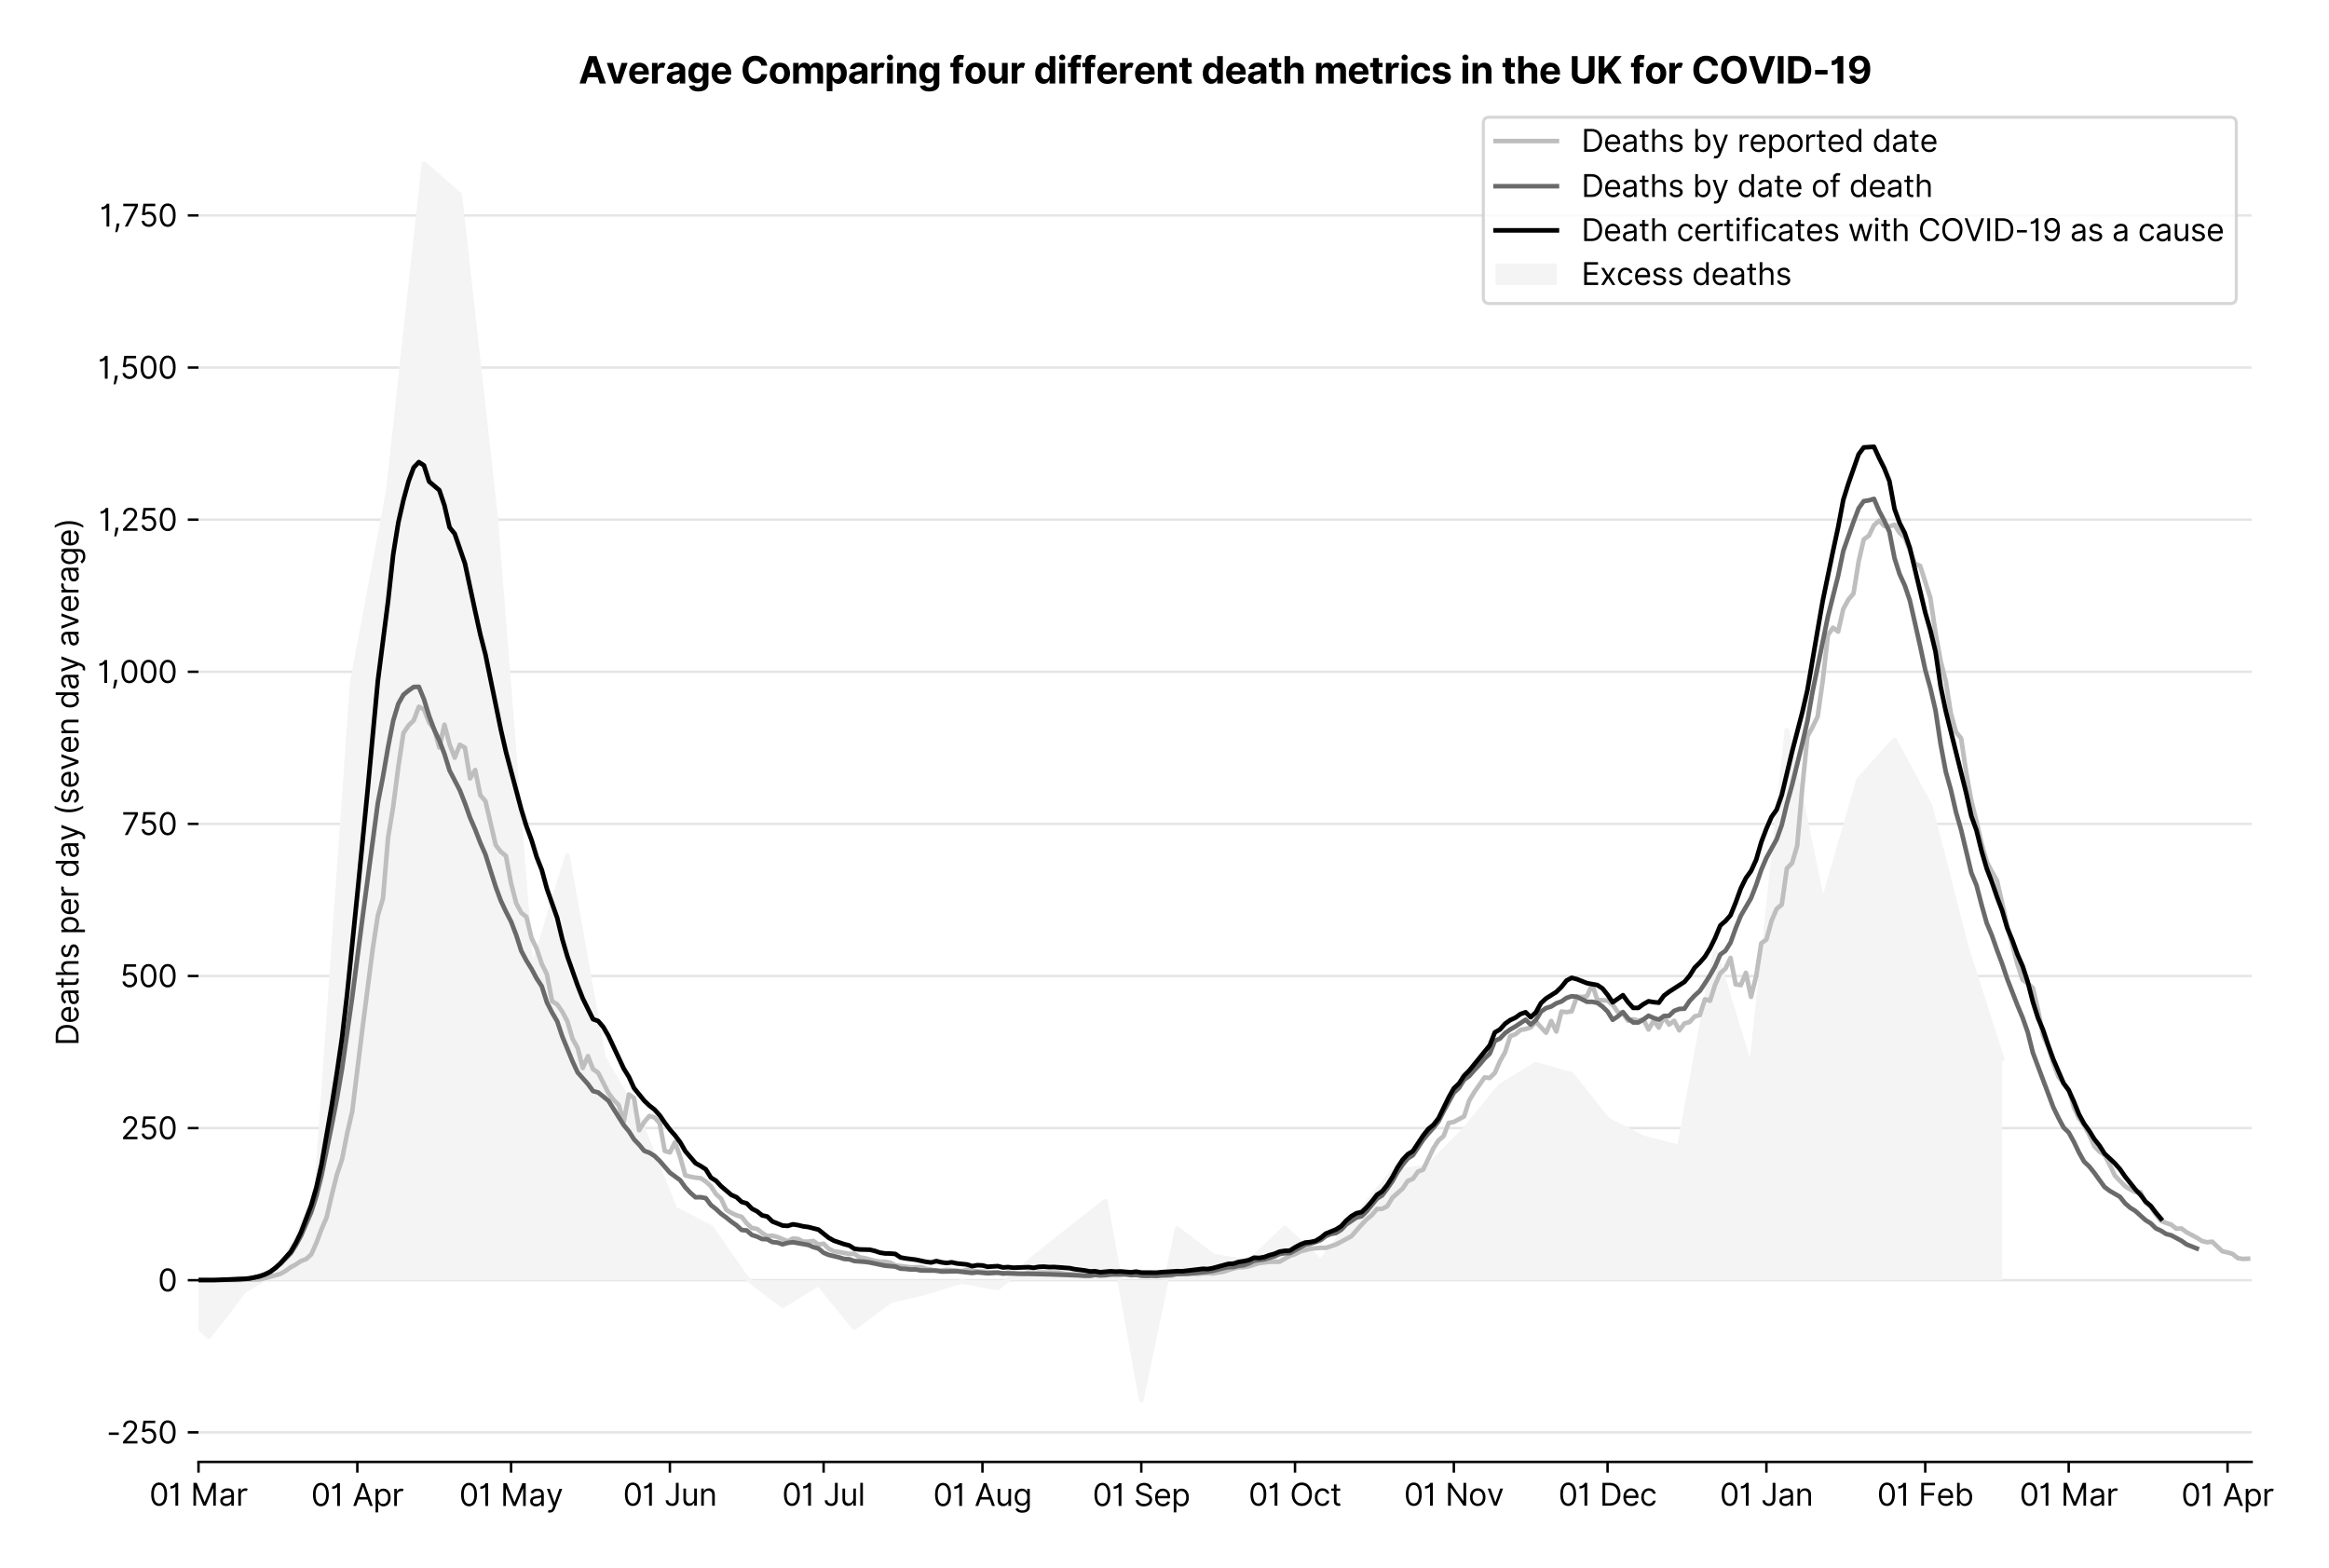 <?xml version="1.0" encoding="utf-8" standalone="no"?>
<!DOCTYPE svg PUBLIC "-//W3C//DTD SVG 1.1//EN"
  "http://www.w3.org/Graphics/SVG/1.1/DTD/svg11.dtd">
<svg version="1.1" viewBox="0 0 759.572 511.276" xmlns="http://www.w3.org/2000/svg" xmlns:xlink="http://www.w3.org/1999/xlink">
 <defs>
  <style type="text/css">*{stroke-linecap:butt;stroke-linejoin:round;}</style>
 </defs>
 <g id="figure_1">
  <g id="patch_1">
   <path d="M 0 511.276 
L 759.572 511.276 
L 759.572 0 
L 0 0 
z
" style="fill:#ffffff;"/>
  </g>
  <g id="axes_1">
   <g id="patch_2">
    <path d="M 64.739 476.745 
L 734.339 476.745 
L 734.339 33.225 
L 64.739 33.225 
z
" style="fill:#ffffff;"/>
   </g>
   <g id="matplotlib.axis_1">
    <g id="xtick_1">
     <g id="line2d_1">
      <defs>
       <path d="M 0 0 
L 0 3.5 
" id="m79065e18b7" style="stroke:#000000;stroke-width:0.8;"/>
      </defs>
      <g>
       <use style="stroke:#000000;stroke-width:0.8;" x="64.739" xlink:href="#m79065e18b7" y="476.745"/>
      </g>
     </g>
     <g id="text_1">
      <!-- 01 Mar -->
      <g transform="translate(48.702 491.018)scale(0.1 -0.1)">
       <defs>
        <path d="M 2000 -64 
Q 1230 -64 806 561 
Q 382 1186 382 2327 
Q 382 3459 809 4088 
Q 1236 4718 2000 4718 
Q 2764 4718 3191 4088 
Q 3618 3459 3618 2327 
Q 3618 1186 3194 561 
Q 2771 -64 2000 -64 
z
M 2000 436 
Q 2509 436 2791 927 
Q 3073 1418 3073 2327 
Q 3073 3234 2789 3730 
Q 2505 4227 2000 4227 
Q 1496 4227 1211 3730 
Q 927 3234 927 2327 
Q 927 1418 1210 927 
Q 1493 436 2000 436 
z
" id="Inter-Regular-30" transform="scale(0.016)"/>
        <path d="M 1973 4655 
L 1973 0 
L 1409 0 
L 1409 3836 
L 1373 3836 
Q 1341 3773 1209 3692 
Q 1077 3611 868 3551 
Q 659 3491 391 3491 
L 391 3964 
Q 661 3964 859 4061 
Q 1057 4159 1190 4291 
Q 1323 4423 1392 4529 
Q 1461 4636 1473 4655 
L 1973 4655 
z
" id="Inter-Regular-31" transform="scale(0.016)"/>
        <path id="Inter-Regular-20" transform="scale(0.016)"/>
        <path d="M 564 4655 
L 1236 4655 
L 2818 791 
L 2873 791 
L 4455 4655 
L 5127 4655 
L 5127 0 
L 4600 0 
L 4600 3536 
L 4555 3536 
L 3100 0 
L 2591 0 
L 1136 3536 
L 1091 3536 
L 1091 0 
L 564 0 
L 564 4655 
z
" id="Inter-Regular-4d" transform="scale(0.016)"/>
        <path d="M 1518 -82 
Q 1186 -82 916 44 
Q 646 170 486 410 
Q 327 650 327 991 
Q 327 1291 445 1478 
Q 564 1666 761 1773 
Q 959 1880 1199 1933 
Q 1439 1986 1682 2018 
Q 2000 2059 2199 2080 
Q 2398 2102 2490 2154 
Q 2582 2207 2582 2336 
L 2582 2355 
Q 2582 2691 2399 2877 
Q 2216 3064 1846 3064 
Q 1461 3064 1243 2895 
Q 1025 2727 936 2536 
L 427 2718 
Q 564 3036 792 3214 
Q 1021 3393 1292 3464 
Q 1564 3536 1827 3536 
Q 1996 3536 2215 3496 
Q 2434 3457 2640 3334 
Q 2846 3211 2982 2963 
Q 3118 2716 3118 2300 
L 3118 0 
L 2582 0 
L 2582 473 
L 2555 473 
Q 2500 359 2373 229 
Q 2246 100 2034 9 
Q 1823 -82 1518 -82 
z
M 1600 400 
Q 1918 400 2137 525 
Q 2357 650 2469 847 
Q 2582 1045 2582 1264 
L 2582 1755 
Q 2548 1714 2433 1681 
Q 2318 1648 2169 1624 
Q 2021 1600 1881 1583 
Q 1741 1566 1655 1555 
Q 1446 1527 1265 1467 
Q 1084 1407 974 1287 
Q 864 1168 864 964 
Q 864 684 1072 542 
Q 1280 400 1600 400 
z
" id="Inter-Regular-61" transform="scale(0.016)"/>
        <path d="M 491 0 
L 491 3491 
L 1009 3491 
L 1009 2964 
L 1046 2964 
Q 1139 3223 1389 3384 
Q 1639 3545 1955 3545 
Q 2100 3545 2209 3511 
Q 2318 3477 2400 3418 
L 2218 2964 
Q 2161 2993 2085 3010 
Q 2009 3027 1909 3027 
Q 1527 3027 1277 2794 
Q 1027 2561 1027 2209 
L 1027 0 
L 491 0 
z
" id="Inter-Regular-72" transform="scale(0.016)"/>
       </defs>
       <use xlink:href="#Inter-Regular-30"/>
       <use x="62.5" xlink:href="#Inter-Regular-31"/>
       <use x="106.676" xlink:href="#Inter-Regular-20"/>
       <use x="134.801" xlink:href="#Inter-Regular-4d"/>
       <use x="225.994" xlink:href="#Inter-Regular-61"/>
       <use x="282.386" xlink:href="#Inter-Regular-72"/>
      </g>
     </g>
    </g>
    <g id="xtick_2">
     <g id="line2d_2">
      <g>
       <use style="stroke:#000000;stroke-width:0.8;" x="116.543" xlink:href="#m79065e18b7" y="476.745"/>
      </g>
     </g>
     <g id="text_2">
      <!-- 01 Apr -->
      <g transform="translate(101.457 491.117)scale(0.1 -0.1)">
       <defs>
        <path d="M 755 0 
L 164 0 
L 1873 4655 
L 2455 4655 
L 4164 0 
L 3573 0 
L 3105 1318 
L 1223 1318 
L 755 0 
z
M 1400 1818 
L 2927 1818 
L 2182 3918 
L 2146 3918 
L 1400 1818 
z
" id="Inter-Regular-41" transform="scale(0.016)"/>
        <path d="M 491 -1309 
L 491 3491 
L 1009 3491 
L 1009 2936 
L 1073 2936 
Q 1132 3027 1237 3169 
Q 1343 3311 1542 3423 
Q 1741 3536 2082 3536 
Q 2523 3536 2859 3315 
Q 3196 3095 3384 2690 
Q 3573 2286 3573 1736 
Q 3573 1182 3384 776 
Q 3196 370 2861 148 
Q 2527 -73 2091 -73 
Q 1755 -73 1552 39 
Q 1350 152 1241 296 
Q 1132 441 1073 536 
L 1027 536 
L 1027 -1309 
L 491 -1309 
z
M 1018 1745 
Q 1018 1152 1276 780 
Q 1534 409 2018 409 
Q 2355 409 2581 587 
Q 2807 766 2921 1069 
Q 3036 1373 3036 1745 
Q 3036 2114 2923 2410 
Q 2811 2707 2585 2881 
Q 2359 3055 2018 3055 
Q 1527 3055 1272 2693 
Q 1018 2332 1018 1745 
z
" id="Inter-Regular-70" transform="scale(0.016)"/>
       </defs>
       <use xlink:href="#Inter-Regular-30"/>
       <use x="62.5" xlink:href="#Inter-Regular-31"/>
       <use x="106.676" xlink:href="#Inter-Regular-20"/>
       <use x="134.801" xlink:href="#Inter-Regular-41"/>
       <use x="202.415" xlink:href="#Inter-Regular-70"/>
       <use x="263.352" xlink:href="#Inter-Regular-72"/>
      </g>
     </g>
    </g>
    <g id="xtick_3">
     <g id="line2d_3">
      <g>
       <use style="stroke:#000000;stroke-width:0.8;" x="166.675" xlink:href="#m79065e18b7" y="476.745"/>
      </g>
     </g>
     <g id="text_3">
      <!-- 01 May -->
      <g transform="translate(149.772 491.117)scale(0.1 -0.1)">
       <defs>
        <path d="M 818 -1355 
Q 682 -1355 575 -1333 
Q 468 -1311 427 -1291 
L 564 -818 
Q 857 -893 1053 -814 
Q 1250 -736 1391 -345 
L 1509 -18 
L 218 3491 
L 800 3491 
L 1764 709 
L 1800 709 
L 2764 3491 
L 3346 3491 
L 1846 -564 
Q 1550 -1355 818 -1355 
z
" id="Inter-Regular-79" transform="scale(0.016)"/>
       </defs>
       <use xlink:href="#Inter-Regular-30"/>
       <use x="62.5" xlink:href="#Inter-Regular-31"/>
       <use x="106.676" xlink:href="#Inter-Regular-20"/>
       <use x="134.801" xlink:href="#Inter-Regular-4d"/>
       <use x="225.994" xlink:href="#Inter-Regular-61"/>
       <use x="282.386" xlink:href="#Inter-Regular-79"/>
      </g>
     </g>
    </g>
    <g id="xtick_4">
     <g id="line2d_4">
      <g>
       <use style="stroke:#000000;stroke-width:0.8;" x="218.478" xlink:href="#m79065e18b7" y="476.745"/>
      </g>
     </g>
     <g id="text_4">
      <!-- 01 Jun -->
      <g transform="translate(203.194 491.018)scale(0.1 -0.1)">
       <defs>
        <path d="M 2346 4655 
L 2909 4655 
L 2909 1327 
Q 2909 657 2549 296 
Q 2189 -64 1582 -64 
Q 1200 -64 902 76 
Q 605 216 434 475 
Q 264 734 264 1091 
L 818 1091 
Q 818 795 1034 615 
Q 1250 436 1582 436 
Q 1948 436 2147 664 
Q 2346 893 2346 1327 
L 2346 4655 
z
" id="Inter-Regular-4a" transform="scale(0.016)"/>
        <path d="M 2691 1427 
L 2691 3491 
L 3227 3491 
L 3227 0 
L 2691 0 
L 2691 591 
L 2655 591 
Q 2532 325 2273 140 
Q 2014 -45 1618 -45 
Q 1127 -45 809 280 
Q 491 605 491 1273 
L 491 3491 
L 1027 3491 
L 1027 1309 
Q 1027 927 1242 700 
Q 1457 473 1791 473 
Q 1991 473 2199 575 
Q 2407 677 2549 888 
Q 2691 1100 2691 1427 
z
" id="Inter-Regular-75" transform="scale(0.016)"/>
        <path d="M 1027 2100 
L 1027 0 
L 491 0 
L 491 3491 
L 1009 3491 
L 1009 2945 
L 1055 2945 
Q 1177 3211 1427 3373 
Q 1677 3536 2073 3536 
Q 2602 3536 2928 3211 
Q 3255 2886 3255 2218 
L 3255 0 
L 2718 0 
L 2718 2182 
Q 2718 2593 2504 2824 
Q 2291 3055 1918 3055 
Q 1534 3055 1280 2806 
Q 1027 2557 1027 2100 
z
" id="Inter-Regular-6e" transform="scale(0.016)"/>
       </defs>
       <use xlink:href="#Inter-Regular-30"/>
       <use x="62.5" xlink:href="#Inter-Regular-31"/>
       <use x="106.676" xlink:href="#Inter-Regular-20"/>
       <use x="134.801" xlink:href="#Inter-Regular-4a"/>
       <use x="189.063" xlink:href="#Inter-Regular-75"/>
       <use x="247.159" xlink:href="#Inter-Regular-6e"/>
      </g>
     </g>
    </g>
    <g id="xtick_5">
     <g id="line2d_5">
      <g>
       <use style="stroke:#000000;stroke-width:0.8;" x="268.611" xlink:href="#m79065e18b7" y="476.745"/>
      </g>
     </g>
     <g id="text_5">
      <!-- 01 Jul -->
      <g transform="translate(255.067 491.018)scale(0.1 -0.1)">
       <defs>
        <path d="M 1027 4655 
L 1027 0 
L 491 0 
L 491 4655 
L 1027 4655 
z
" id="Inter-Regular-6c" transform="scale(0.016)"/>
       </defs>
       <use xlink:href="#Inter-Regular-30"/>
       <use x="62.5" xlink:href="#Inter-Regular-31"/>
       <use x="106.676" xlink:href="#Inter-Regular-20"/>
       <use x="134.801" xlink:href="#Inter-Regular-4a"/>
       <use x="189.063" xlink:href="#Inter-Regular-75"/>
       <use x="247.159" xlink:href="#Inter-Regular-6c"/>
      </g>
     </g>
    </g>
    <g id="xtick_6">
     <g id="line2d_6">
      <g>
       <use style="stroke:#000000;stroke-width:0.8;" x="320.414" xlink:href="#m79065e18b7" y="476.745"/>
      </g>
     </g>
     <g id="text_6">
      <!-- 01 Aug -->
      <g transform="translate(304.342 491.117)scale(0.1 -0.1)">
       <defs>
        <path d="M 1900 -1382 
Q 1316 -1382 976 -1169 
Q 636 -957 473 -682 
L 900 -382 
Q 973 -477 1084 -601 
Q 1196 -725 1390 -817 
Q 1584 -909 1900 -909 
Q 2323 -909 2598 -704 
Q 2873 -500 2873 -64 
L 2873 645 
L 2827 645 
Q 2768 550 2660 410 
Q 2552 270 2351 162 
Q 2150 55 1809 55 
Q 1386 55 1051 255 
Q 716 455 521 836 
Q 327 1218 327 1764 
Q 327 2300 516 2699 
Q 705 3098 1041 3317 
Q 1377 3536 1818 3536 
Q 2159 3536 2360 3423 
Q 2561 3311 2669 3169 
Q 2777 3027 2836 2936 
L 2891 2936 
L 2891 3491 
L 3409 3491 
L 3409 -100 
Q 3409 -550 3205 -833 
Q 3002 -1116 2660 -1249 
Q 2318 -1382 1900 -1382 
z
M 1882 536 
Q 2366 536 2624 864 
Q 2882 1193 2882 1773 
Q 2882 2339 2627 2697 
Q 2373 3055 1882 3055 
Q 1541 3055 1315 2882 
Q 1089 2709 976 2418 
Q 864 2127 864 1773 
Q 864 1227 1120 881 
Q 1377 536 1882 536 
z
" id="Inter-Regular-67" transform="scale(0.016)"/>
       </defs>
       <use xlink:href="#Inter-Regular-30"/>
       <use x="62.5" xlink:href="#Inter-Regular-31"/>
       <use x="106.676" xlink:href="#Inter-Regular-20"/>
       <use x="134.801" xlink:href="#Inter-Regular-41"/>
       <use x="202.415" xlink:href="#Inter-Regular-75"/>
       <use x="260.511" xlink:href="#Inter-Regular-67"/>
      </g>
     </g>
    </g>
    <g id="xtick_7">
     <g id="line2d_7">
      <g>
       <use style="stroke:#000000;stroke-width:0.8;" x="372.218" xlink:href="#m79065e18b7" y="476.745"/>
      </g>
     </g>
     <g id="text_7">
      <!-- 01 Sep -->
      <g transform="translate(356.33 491.117)scale(0.1 -0.1)">
       <defs>
        <path d="M 3109 3491 
Q 3068 3836 2777 4027 
Q 2486 4218 2064 4218 
Q 1600 4218 1318 3999 
Q 1036 3780 1036 3445 
Q 1036 3195 1189 3042 
Q 1343 2889 1553 2803 
Q 1764 2718 1936 2673 
L 2409 2545 
Q 2591 2498 2815 2414 
Q 3039 2330 3244 2185 
Q 3450 2041 3584 1816 
Q 3718 1591 3718 1264 
Q 3718 886 3521 581 
Q 3325 277 2949 97 
Q 2573 -82 2036 -82 
Q 1286 -82 845 272 
Q 405 627 364 1200 
L 946 1200 
Q 968 936 1124 764 
Q 1280 593 1519 510 
Q 1759 427 2036 427 
Q 2359 427 2616 533 
Q 2873 639 3023 828 
Q 3173 1018 3173 1273 
Q 3173 1505 3043 1650 
Q 2914 1795 2702 1886 
Q 2491 1977 2246 2045 
L 1673 2209 
Q 1127 2366 809 2657 
Q 491 2948 491 3418 
Q 491 3809 703 4101 
Q 916 4393 1276 4555 
Q 1636 4718 2082 4718 
Q 2532 4718 2882 4558 
Q 3232 4398 3437 4120 
Q 3643 3843 3655 3491 
L 3109 3491 
z
" id="Inter-Regular-53" transform="scale(0.016)"/>
        <path d="M 1955 -73 
Q 1450 -73 1085 151 
Q 721 375 524 778 
Q 327 1182 327 1718 
Q 327 2255 524 2665 
Q 721 3075 1074 3305 
Q 1427 3536 1900 3536 
Q 2173 3536 2439 3445 
Q 2705 3355 2923 3151 
Q 3141 2948 3270 2614 
Q 3400 2280 3400 1791 
L 3400 1564 
L 866 1564 
Q 884 1005 1183 707 
Q 1482 409 1955 409 
Q 2271 409 2498 545 
Q 2725 682 2827 955 
L 3346 809 
Q 3223 414 2854 170 
Q 2486 -73 1955 -73 
z
M 866 2027 
L 2855 2027 
Q 2855 2470 2595 2762 
Q 2336 3055 1900 3055 
Q 1593 3055 1368 2911 
Q 1143 2768 1013 2533 
Q 884 2298 866 2027 
z
" id="Inter-Regular-65" transform="scale(0.016)"/>
       </defs>
       <use xlink:href="#Inter-Regular-30"/>
       <use x="62.5" xlink:href="#Inter-Regular-31"/>
       <use x="106.676" xlink:href="#Inter-Regular-20"/>
       <use x="134.801" xlink:href="#Inter-Regular-53"/>
       <use x="198.58" xlink:href="#Inter-Regular-65"/>
       <use x="256.818" xlink:href="#Inter-Regular-70"/>
      </g>
     </g>
    </g>
    <g id="xtick_8">
     <g id="line2d_8">
      <g>
       <use style="stroke:#000000;stroke-width:0.8;" x="422.35" xlink:href="#m79065e18b7" y="476.745"/>
      </g>
     </g>
     <g id="text_8">
      <!-- 01 Oct -->
      <g transform="translate(407.194 491.018)scale(0.1 -0.1)">
       <defs>
        <path d="M 4491 2327 
Q 4491 1591 4225 1054 
Q 3959 518 3495 227 
Q 3032 -64 2436 -64 
Q 1841 -64 1377 227 
Q 914 518 648 1054 
Q 382 1591 382 2327 
Q 382 3064 648 3600 
Q 914 4136 1377 4427 
Q 1841 4718 2436 4718 
Q 3032 4718 3495 4427 
Q 3959 4136 4225 3600 
Q 4491 3064 4491 2327 
z
M 3946 2327 
Q 3946 2932 3744 3348 
Q 3543 3764 3201 3977 
Q 2859 4191 2436 4191 
Q 2014 4191 1672 3977 
Q 1330 3764 1128 3348 
Q 927 2932 927 2327 
Q 927 1723 1128 1307 
Q 1330 891 1672 677 
Q 2014 464 2436 464 
Q 2859 464 3201 677 
Q 3543 891 3744 1307 
Q 3946 1723 3946 2327 
z
" id="Inter-Regular-4f" transform="scale(0.016)"/>
        <path d="M 1909 -73 
Q 1418 -73 1063 159 
Q 709 391 518 798 
Q 327 1205 327 1727 
Q 327 2259 524 2667 
Q 721 3075 1074 3305 
Q 1427 3536 1900 3536 
Q 2268 3536 2563 3400 
Q 2859 3264 3047 3018 
Q 3236 2773 3282 2445 
L 2746 2445 
Q 2684 2684 2474 2869 
Q 2264 3055 1909 3055 
Q 1439 3055 1151 2697 
Q 864 2339 864 1745 
Q 864 1139 1148 774 
Q 1432 409 1909 409 
Q 2223 409 2447 570 
Q 2671 732 2746 1018 
L 3282 1018 
Q 3236 709 3058 462 
Q 2880 216 2588 71 
Q 2296 -73 1909 -73 
z
" id="Inter-Regular-63" transform="scale(0.016)"/>
        <path d="M 2009 3491 
L 2009 3036 
L 1264 3036 
L 1264 1000 
Q 1264 773 1331 660 
Q 1398 548 1503 510 
Q 1609 473 1727 473 
Q 1816 473 1873 483 
Q 1930 493 1964 500 
L 2073 18 
Q 2018 -2 1920 -23 
Q 1823 -45 1673 -45 
Q 1446 -45 1228 52 
Q 1011 150 869 350 
Q 727 550 727 855 
L 727 3036 
L 200 3036 
L 200 3491 
L 727 3491 
L 727 4327 
L 1264 4327 
L 1264 3491 
L 2009 3491 
z
" id="Inter-Regular-74" transform="scale(0.016)"/>
       </defs>
       <use xlink:href="#Inter-Regular-30"/>
       <use x="62.5" xlink:href="#Inter-Regular-31"/>
       <use x="106.676" xlink:href="#Inter-Regular-20"/>
       <use x="134.801" xlink:href="#Inter-Regular-4f"/>
       <use x="210.938" xlink:href="#Inter-Regular-63"/>
       <use x="266.761" xlink:href="#Inter-Regular-74"/>
      </g>
     </g>
    </g>
    <g id="xtick_9">
     <g id="line2d_9">
      <g>
       <use style="stroke:#000000;stroke-width:0.8;" x="474.154" xlink:href="#m79065e18b7" y="476.745"/>
      </g>
     </g>
     <g id="text_9">
      <!-- 01 Nov -->
      <g transform="translate(457.883 491.018)scale(0.1 -0.1)">
       <defs>
        <path d="M 4255 4655 
L 4255 0 
L 3709 0 
L 1173 3655 
L 1127 3655 
L 1127 0 
L 564 0 
L 564 4655 
L 1109 4655 
L 3655 991 
L 3700 991 
L 3700 4655 
L 4255 4655 
z
" id="Inter-Regular-4e" transform="scale(0.016)"/>
        <path d="M 1909 -73 
Q 1436 -73 1080 152 
Q 725 377 526 781 
Q 327 1186 327 1727 
Q 327 2273 526 2679 
Q 725 3086 1080 3311 
Q 1436 3536 1909 3536 
Q 2382 3536 2737 3311 
Q 3093 3086 3292 2679 
Q 3491 2273 3491 1727 
Q 3491 1186 3292 781 
Q 3093 377 2737 152 
Q 2382 -73 1909 -73 
z
M 1909 409 
Q 2268 409 2500 593 
Q 2732 777 2843 1077 
Q 2955 1377 2955 1727 
Q 2955 2077 2843 2379 
Q 2732 2682 2500 2868 
Q 2268 3055 1909 3055 
Q 1550 3055 1318 2868 
Q 1086 2682 975 2379 
Q 864 2077 864 1727 
Q 864 1377 975 1077 
Q 1086 777 1318 593 
Q 1550 409 1909 409 
z
" id="Inter-Regular-6f" transform="scale(0.016)"/>
        <path d="M 3346 3491 
L 2055 0 
L 1509 0 
L 218 3491 
L 800 3491 
L 1764 709 
L 1800 709 
L 2764 3491 
L 3346 3491 
z
" id="Inter-Regular-76" transform="scale(0.016)"/>
       </defs>
       <use xlink:href="#Inter-Regular-30"/>
       <use x="62.5" xlink:href="#Inter-Regular-31"/>
       <use x="106.676" xlink:href="#Inter-Regular-20"/>
       <use x="134.801" xlink:href="#Inter-Regular-4e"/>
       <use x="210.085" xlink:href="#Inter-Regular-6f"/>
       <use x="269.744" xlink:href="#Inter-Regular-76"/>
      </g>
     </g>
    </g>
    <g id="xtick_10">
     <g id="line2d_10">
      <g>
       <use style="stroke:#000000;stroke-width:0.8;" x="524.286" xlink:href="#m79065e18b7" y="476.745"/>
      </g>
     </g>
     <g id="text_10">
      <!-- 01 Dec -->
      <g transform="translate(508.249 491.018)scale(0.1 -0.1)">
       <defs>
        <path d="M 2000 0 
L 564 0 
L 564 4655 
L 2064 4655 
Q 2741 4655 3223 4376 
Q 3705 4098 3961 3578 
Q 4218 3059 4218 2336 
Q 4218 1609 3959 1085 
Q 3700 561 3204 280 
Q 2709 0 2000 0 
z
M 1127 500 
L 1964 500 
Q 2830 500 3251 992 
Q 3673 1484 3673 2336 
Q 3673 3182 3259 3668 
Q 2846 4155 2027 4155 
L 1127 4155 
L 1127 500 
z
" id="Inter-Regular-44" transform="scale(0.016)"/>
       </defs>
       <use xlink:href="#Inter-Regular-30"/>
       <use x="62.5" xlink:href="#Inter-Regular-31"/>
       <use x="106.676" xlink:href="#Inter-Regular-20"/>
       <use x="134.801" xlink:href="#Inter-Regular-44"/>
       <use x="206.676" xlink:href="#Inter-Regular-65"/>
       <use x="264.915" xlink:href="#Inter-Regular-63"/>
      </g>
     </g>
    </g>
    <g id="xtick_11">
     <g id="line2d_11">
      <g>
       <use style="stroke:#000000;stroke-width:0.8;" x="576.09" xlink:href="#m79065e18b7" y="476.745"/>
      </g>
     </g>
     <g id="text_11">
      <!-- 01 Jan -->
      <g transform="translate(560.89 491.018)scale(0.1 -0.1)">
       <use xlink:href="#Inter-Regular-30"/>
       <use x="62.5" xlink:href="#Inter-Regular-31"/>
       <use x="106.676" xlink:href="#Inter-Regular-20"/>
       <use x="134.801" xlink:href="#Inter-Regular-4a"/>
       <use x="189.063" xlink:href="#Inter-Regular-61"/>
       <use x="245.455" xlink:href="#Inter-Regular-6e"/>
      </g>
     </g>
    </g>
    <g id="xtick_12">
     <g id="line2d_12">
      <g>
       <use style="stroke:#000000;stroke-width:0.8;" x="627.893" xlink:href="#m79065e18b7" y="476.745"/>
      </g>
     </g>
     <g id="text_12">
      <!-- 01 Feb -->
      <g transform="translate(612.204 491.018)scale(0.1 -0.1)">
       <defs>
        <path d="M 564 0 
L 564 4655 
L 3355 4655 
L 3355 4155 
L 1127 4155 
L 1127 2582 
L 3146 2582 
L 3146 2082 
L 1127 2082 
L 1127 0 
L 564 0 
z
" id="Inter-Regular-46" transform="scale(0.016)"/>
        <path d="M 564 0 
L 564 4655 
L 1100 4655 
L 1100 2936 
L 1146 2936 
Q 1205 3027 1310 3169 
Q 1416 3311 1615 3423 
Q 1814 3536 2155 3536 
Q 2596 3536 2932 3315 
Q 3268 3095 3457 2690 
Q 3646 2286 3646 1736 
Q 3646 1182 3457 776 
Q 3268 370 2934 148 
Q 2600 -73 2164 -73 
Q 1827 -73 1625 39 
Q 1423 152 1314 296 
Q 1205 441 1146 536 
L 1082 536 
L 1082 0 
L 564 0 
z
M 1091 1745 
Q 1091 1152 1349 780 
Q 1607 409 2091 409 
Q 2427 409 2653 587 
Q 2880 766 2994 1069 
Q 3109 1373 3109 1745 
Q 3109 2114 2996 2410 
Q 2884 2707 2658 2881 
Q 2432 3055 2091 3055 
Q 1600 3055 1345 2693 
Q 1091 2332 1091 1745 
z
" id="Inter-Regular-62" transform="scale(0.016)"/>
       </defs>
       <use xlink:href="#Inter-Regular-30"/>
       <use x="62.5" xlink:href="#Inter-Regular-31"/>
       <use x="106.676" xlink:href="#Inter-Regular-20"/>
       <use x="134.801" xlink:href="#Inter-Regular-46"/>
       <use x="193.466" xlink:href="#Inter-Regular-65"/>
       <use x="251.705" xlink:href="#Inter-Regular-62"/>
      </g>
     </g>
    </g>
    <g id="xtick_13">
     <g id="line2d_13">
      <g>
       <use style="stroke:#000000;stroke-width:0.8;" x="674.683" xlink:href="#m79065e18b7" y="476.745"/>
      </g>
     </g>
     <g id="text_13">
      <!-- 01 Mar -->
      <g transform="translate(658.647 491.018)scale(0.1 -0.1)">
       <use xlink:href="#Inter-Regular-30"/>
       <use x="62.5" xlink:href="#Inter-Regular-31"/>
       <use x="106.676" xlink:href="#Inter-Regular-20"/>
       <use x="134.801" xlink:href="#Inter-Regular-4d"/>
       <use x="225.994" xlink:href="#Inter-Regular-61"/>
       <use x="282.386" xlink:href="#Inter-Regular-72"/>
      </g>
     </g>
    </g>
    <g id="xtick_14">
     <g id="line2d_14">
      <g>
       <use style="stroke:#000000;stroke-width:0.8;" x="726.487" xlink:href="#m79065e18b7" y="476.745"/>
      </g>
     </g>
     <g id="text_14">
      <!-- 01 Apr -->
      <g transform="translate(711.402 491.117)scale(0.1 -0.1)">
       <use xlink:href="#Inter-Regular-30"/>
       <use x="62.5" xlink:href="#Inter-Regular-31"/>
       <use x="106.676" xlink:href="#Inter-Regular-20"/>
       <use x="134.801" xlink:href="#Inter-Regular-41"/>
       <use x="202.415" xlink:href="#Inter-Regular-70"/>
       <use x="263.352" xlink:href="#Inter-Regular-72"/>
      </g>
     </g>
    </g>
   </g>
   <g id="matplotlib.axis_2">
    <g id="ytick_1">
     <g id="line2d_15">
      <path clip-path="url(#p13d56be193)" d="M 64.739 467.102 
L 734.339 467.102 
" style="fill:none;stroke:#e5e5e5;stroke-linecap:square;stroke-width:0.8;"/>
     </g>
     <g id="line2d_16">
      <defs>
       <path d="M 0 0 
L -3.5 0 
" id="mb1f54a0ede" style="stroke:#000000;stroke-width:0.8;"/>
      </defs>
      <g>
       <use style="stroke:#000000;stroke-width:0.8;" x="64.739" xlink:href="#mb1f54a0ede" y="467.102"/>
      </g>
     </g>
     <g id="text_15">
      <!-- -250 -->
      <g transform="translate(34.755 470.738)scale(0.1 -0.1)">
       <defs>
        <path d="M 2491 2245 
L 2491 1745 
L 455 1745 
L 455 2245 
L 2491 2245 
z
" id="Inter-Regular-2d" transform="scale(0.016)"/>
        <path d="M 482 0 
L 482 409 
L 2018 2091 
Q 2289 2386 2464 2605 
Q 2639 2825 2724 3019 
Q 2809 3214 2809 3427 
Q 2809 3795 2553 4011 
Q 2298 4227 1918 4227 
Q 1514 4227 1275 3985 
Q 1036 3743 1036 3345 
L 500 3345 
Q 500 3755 688 4064 
Q 877 4373 1203 4545 
Q 1530 4718 1936 4718 
Q 2346 4718 2661 4545 
Q 2977 4373 3156 4079 
Q 3336 3786 3336 3427 
Q 3336 3170 3244 2926 
Q 3152 2682 2926 2383 
Q 2700 2084 2300 1655 
L 1255 536 
L 1255 500 
L 3418 500 
L 3418 0 
L 482 0 
z
" id="Inter-Regular-32" transform="scale(0.016)"/>
        <path d="M 1936 -64 
Q 1536 -64 1216 95 
Q 896 255 702 532 
Q 509 809 491 1164 
L 1036 1164 
Q 1068 848 1324 642 
Q 1580 436 1936 436 
Q 2223 436 2447 570 
Q 2671 705 2799 940 
Q 2927 1175 2927 1473 
Q 2927 1777 2794 2017 
Q 2661 2257 2429 2395 
Q 2198 2534 1900 2536 
Q 1686 2539 1461 2472 
Q 1236 2405 1091 2300 
L 564 2364 
L 846 4655 
L 3264 4655 
L 3264 4155 
L 1318 4155 
L 1155 2782 
L 1182 2782 
Q 1325 2895 1541 2970 
Q 1757 3045 1991 3045 
Q 2418 3045 2753 2842 
Q 3089 2639 3281 2286 
Q 3473 1934 3473 1482 
Q 3473 1036 3274 687 
Q 3075 339 2727 137 
Q 2380 -64 1936 -64 
z
" id="Inter-Regular-35" transform="scale(0.016)"/>
       </defs>
       <use xlink:href="#Inter-Regular-2d"/>
       <use x="46.023" xlink:href="#Inter-Regular-32"/>
       <use x="106.534" xlink:href="#Inter-Regular-35"/>
       <use x="167.33" xlink:href="#Inter-Regular-30"/>
      </g>
     </g>
    </g>
    <g id="ytick_2">
     <g id="line2d_17">
      <path clip-path="url(#p13d56be193)" d="M 64.739 417.495 
L 734.339 417.495 
" style="fill:none;stroke:#e5e5e5;stroke-linecap:square;stroke-width:0.8;"/>
     </g>
     <g id="line2d_18">
      <g>
       <use style="stroke:#000000;stroke-width:0.8;" x="64.739" xlink:href="#mb1f54a0ede" y="417.495"/>
      </g>
     </g>
     <g id="text_16">
      <!-- 0 -->
      <g transform="translate(51.489 421.132)scale(0.1 -0.1)">
       <use xlink:href="#Inter-Regular-30"/>
      </g>
     </g>
    </g>
    <g id="ytick_3">
     <g id="line2d_19">
      <path clip-path="url(#p13d56be193)" d="M 64.739 367.889 
L 734.339 367.889 
" style="fill:none;stroke:#e5e5e5;stroke-linecap:square;stroke-width:0.8;"/>
     </g>
     <g id="line2d_20">
      <g>
       <use style="stroke:#000000;stroke-width:0.8;" x="64.739" xlink:href="#mb1f54a0ede" y="367.889"/>
      </g>
     </g>
     <g id="text_17">
      <!-- 250 -->
      <g transform="translate(39.358 371.526)scale(0.1 -0.1)">
       <use xlink:href="#Inter-Regular-32"/>
       <use x="60.511" xlink:href="#Inter-Regular-35"/>
       <use x="121.307" xlink:href="#Inter-Regular-30"/>
      </g>
     </g>
    </g>
    <g id="ytick_4">
     <g id="line2d_21">
      <path clip-path="url(#p13d56be193)" d="M 64.739 318.283 
L 734.339 318.283 
" style="fill:none;stroke:#e5e5e5;stroke-linecap:square;stroke-width:0.8;"/>
     </g>
     <g id="line2d_22">
      <g>
       <use style="stroke:#000000;stroke-width:0.8;" x="64.739" xlink:href="#mb1f54a0ede" y="318.283"/>
      </g>
     </g>
     <g id="text_18">
      <!-- 500 -->
      <g transform="translate(39.159 321.919)scale(0.1 -0.1)">
       <use xlink:href="#Inter-Regular-35"/>
       <use x="60.795" xlink:href="#Inter-Regular-30"/>
       <use x="123.295" xlink:href="#Inter-Regular-30"/>
      </g>
     </g>
    </g>
    <g id="ytick_5">
     <g id="line2d_23">
      <path clip-path="url(#p13d56be193)" d="M 64.739 268.676 
L 734.339 268.676 
" style="fill:none;stroke:#e5e5e5;stroke-linecap:square;stroke-width:0.8;"/>
     </g>
     <g id="line2d_24">
      <g>
       <use style="stroke:#000000;stroke-width:0.8;" x="64.739" xlink:href="#mb1f54a0ede" y="268.676"/>
      </g>
     </g>
     <g id="text_19">
      <!-- 750 -->
      <g transform="translate(39.698 272.313)scale(0.1 -0.1)">
       <defs>
        <path d="M 627 0 
L 2709 4118 
L 2709 4155 
L 309 4155 
L 309 4655 
L 3291 4655 
L 3291 4127 
L 1218 0 
L 627 0 
z
" id="Inter-Regular-37" transform="scale(0.016)"/>
       </defs>
       <use xlink:href="#Inter-Regular-37"/>
       <use x="57.102" xlink:href="#Inter-Regular-35"/>
       <use x="117.898" xlink:href="#Inter-Regular-30"/>
      </g>
     </g>
    </g>
    <g id="ytick_6">
     <g id="line2d_25">
      <path clip-path="url(#p13d56be193)" d="M 64.739 219.07 
L 734.339 219.07 
" style="fill:none;stroke:#e5e5e5;stroke-linecap:square;stroke-width:0.8;"/>
     </g>
     <g id="line2d_26">
      <g>
       <use style="stroke:#000000;stroke-width:0.8;" x="64.739" xlink:href="#mb1f54a0ede" y="219.07"/>
      </g>
     </g>
     <g id="text_20">
      <!-- 1,000 -->
      <g transform="translate(31.773 222.707)scale(0.1 -0.1)">
       <defs>
        <path d="M 1291 636 
L 1255 391 
Q 1216 132 1137 -163 
Q 1059 -459 975 -720 
Q 891 -982 836 -1136 
L 427 -1136 
Q 457 -991 504 -752 
Q 552 -514 601 -219 
Q 650 75 682 382 
L 709 636 
L 1291 636 
z
" id="Inter-Regular-2c" transform="scale(0.016)"/>
       </defs>
       <use xlink:href="#Inter-Regular-31"/>
       <use x="44.176" xlink:href="#Inter-Regular-2c"/>
       <use x="72.159" xlink:href="#Inter-Regular-30"/>
       <use x="134.659" xlink:href="#Inter-Regular-30"/>
       <use x="197.159" xlink:href="#Inter-Regular-30"/>
      </g>
     </g>
    </g>
    <g id="ytick_7">
     <g id="line2d_27">
      <path clip-path="url(#p13d56be193)" d="M 64.739 169.464 
L 734.339 169.464 
" style="fill:none;stroke:#e5e5e5;stroke-linecap:square;stroke-width:0.8;"/>
     </g>
     <g id="line2d_28">
      <g>
       <use style="stroke:#000000;stroke-width:0.8;" x="64.739" xlink:href="#mb1f54a0ede" y="169.464"/>
      </g>
     </g>
     <g id="text_21">
      <!-- 1,250 -->
      <g transform="translate(32.142 173.1)scale(0.1 -0.1)">
       <use xlink:href="#Inter-Regular-31"/>
       <use x="44.176" xlink:href="#Inter-Regular-2c"/>
       <use x="72.159" xlink:href="#Inter-Regular-32"/>
       <use x="132.67" xlink:href="#Inter-Regular-35"/>
       <use x="193.466" xlink:href="#Inter-Regular-30"/>
      </g>
     </g>
    </g>
    <g id="ytick_8">
     <g id="line2d_29">
      <path clip-path="url(#p13d56be193)" d="M 64.739 119.857 
L 734.339 119.857 
" style="fill:none;stroke:#e5e5e5;stroke-linecap:square;stroke-width:0.8;"/>
     </g>
     <g id="line2d_30">
      <g>
       <use style="stroke:#000000;stroke-width:0.8;" x="64.739" xlink:href="#mb1f54a0ede" y="119.857"/>
      </g>
     </g>
     <g id="text_22">
      <!-- 1,500 -->
      <g transform="translate(31.944 123.494)scale(0.1 -0.1)">
       <use xlink:href="#Inter-Regular-31"/>
       <use x="44.176" xlink:href="#Inter-Regular-2c"/>
       <use x="72.159" xlink:href="#Inter-Regular-35"/>
       <use x="132.955" xlink:href="#Inter-Regular-30"/>
       <use x="195.455" xlink:href="#Inter-Regular-30"/>
      </g>
     </g>
    </g>
    <g id="ytick_9">
     <g id="line2d_31">
      <path clip-path="url(#p13d56be193)" d="M 64.739 70.251 
L 734.339 70.251 
" style="fill:none;stroke:#e5e5e5;stroke-linecap:square;stroke-width:0.8;"/>
     </g>
     <g id="line2d_32">
      <g>
       <use style="stroke:#000000;stroke-width:0.8;" x="64.739" xlink:href="#mb1f54a0ede" y="70.251"/>
      </g>
     </g>
     <g id="text_23">
      <!-- 1,750 -->
      <g transform="translate(32.483 73.888)scale(0.1 -0.1)">
       <use xlink:href="#Inter-Regular-31"/>
       <use x="44.176" xlink:href="#Inter-Regular-2c"/>
       <use x="72.159" xlink:href="#Inter-Regular-37"/>
       <use x="129.261" xlink:href="#Inter-Regular-35"/>
       <use x="190.057" xlink:href="#Inter-Regular-30"/>
      </g>
     </g>
    </g>
    <g id="text_24">
     <!-- Deaths per day (seven day average) -->
     <g transform="translate(25.614 341.002)rotate(-90)scale(0.1 -0.1)">
      <defs>
       <path d="M 1027 2100 
L 1027 0 
L 491 0 
L 491 4655 
L 1027 4655 
L 1027 2945 
L 1073 2945 
Q 1196 3216 1442 3376 
Q 1689 3536 2100 3536 
Q 2636 3536 2963 3213 
Q 3291 2891 3291 2218 
L 3291 0 
L 2755 0 
L 2755 2182 
Q 2755 2598 2540 2826 
Q 2325 3055 1946 3055 
Q 1548 3055 1287 2806 
Q 1027 2557 1027 2100 
z
" id="Inter-Regular-68" transform="scale(0.016)"/>
       <path d="M 2964 2709 
L 2482 2573 
Q 2411 2755 2245 2914 
Q 2080 3073 1727 3073 
Q 1407 3073 1194 2926 
Q 982 2780 982 2555 
Q 982 2355 1127 2239 
Q 1273 2123 1582 2045 
L 2100 1918 
Q 3027 1691 3027 973 
Q 3027 673 2855 436 
Q 2684 200 2377 63 
Q 2071 -73 1664 -73 
Q 1130 -73 780 159 
Q 430 391 336 836 
L 846 964 
Q 989 400 1655 400 
Q 2030 400 2251 560 
Q 2473 720 2473 945 
Q 2473 1316 1955 1436 
L 1373 1573 
Q 893 1686 669 1926 
Q 446 2166 446 2527 
Q 446 2823 613 3050 
Q 780 3277 1069 3406 
Q 1359 3536 1727 3536 
Q 2246 3536 2542 3309 
Q 2839 3082 2964 2709 
z
" id="Inter-Regular-73" transform="scale(0.016)"/>
       <path d="M 1809 -73 
Q 1373 -73 1039 148 
Q 705 370 516 776 
Q 327 1182 327 1736 
Q 327 2286 516 2690 
Q 705 3095 1041 3315 
Q 1377 3536 1818 3536 
Q 2159 3536 2358 3423 
Q 2557 3311 2662 3169 
Q 2768 3027 2827 2936 
L 2873 2936 
L 2873 4655 
L 3409 4655 
L 3409 0 
L 2891 0 
L 2891 536 
L 2827 536 
Q 2768 441 2659 296 
Q 2550 152 2348 39 
Q 2146 -73 1809 -73 
z
M 1882 409 
Q 2366 409 2624 780 
Q 2882 1152 2882 1745 
Q 2882 2332 2627 2693 
Q 2373 3055 1882 3055 
Q 1541 3055 1315 2881 
Q 1089 2707 976 2410 
Q 864 2114 864 1745 
Q 864 1373 978 1069 
Q 1093 766 1319 587 
Q 1546 409 1882 409 
z
" id="Inter-Regular-64" transform="scale(0.016)"/>
       <path d="M 682 1964 
Q 682 2823 906 3544 
Q 1130 4266 1546 4873 
L 2018 4873 
Q 1800 4573 1623 4095 
Q 1446 3618 1341 3061 
Q 1236 2505 1236 1964 
Q 1236 1423 1341 866 
Q 1446 309 1623 -168 
Q 1800 -645 2018 -945 
L 1546 -945 
Q 1130 -339 906 383 
Q 682 1105 682 1964 
z
" id="Inter-Regular-28" transform="scale(0.016)"/>
       <path d="M 1638 1940 
Q 1638 1081 1414 359 
Q 1191 -362 775 -969 
L 302 -969 
Q 520 -669 697 -191 
Q 875 286 979 842 
Q 1084 1399 1084 1940 
Q 1084 2481 979 3038 
Q 875 3595 697 4072 
Q 520 4549 302 4849 
L 775 4849 
Q 1191 4243 1414 3521 
Q 1638 2799 1638 1940 
z
" id="Inter-Regular-29" transform="scale(0.016)"/>
      </defs>
      <use xlink:href="#Inter-Regular-44"/>
      <use x="71.875" xlink:href="#Inter-Regular-65"/>
      <use x="130.114" xlink:href="#Inter-Regular-61"/>
      <use x="186.506" xlink:href="#Inter-Regular-74"/>
      <use x="222.869" xlink:href="#Inter-Regular-68"/>
      <use x="281.96" xlink:href="#Inter-Regular-73"/>
      <use x="334.233" xlink:href="#Inter-Regular-20"/>
      <use x="362.358" xlink:href="#Inter-Regular-70"/>
      <use x="423.296" xlink:href="#Inter-Regular-65"/>
      <use x="481.534" xlink:href="#Inter-Regular-72"/>
      <use x="519.886" xlink:href="#Inter-Regular-20"/>
      <use x="548.011" xlink:href="#Inter-Regular-64"/>
      <use x="610.085" xlink:href="#Inter-Regular-61"/>
      <use x="666.477" xlink:href="#Inter-Regular-79"/>
      <use x="722.159" xlink:href="#Inter-Regular-20"/>
      <use x="750.284" xlink:href="#Inter-Regular-28"/>
      <use x="786.506" xlink:href="#Inter-Regular-73"/>
      <use x="838.779" xlink:href="#Inter-Regular-65"/>
      <use x="897.017" xlink:href="#Inter-Regular-76"/>
      <use x="952.699" xlink:href="#Inter-Regular-65"/>
      <use x="1010.938" xlink:href="#Inter-Regular-6e"/>
      <use x="1069.46" xlink:href="#Inter-Regular-20"/>
      <use x="1097.585" xlink:href="#Inter-Regular-64"/>
      <use x="1159.659" xlink:href="#Inter-Regular-61"/>
      <use x="1216.051" xlink:href="#Inter-Regular-79"/>
      <use x="1271.733" xlink:href="#Inter-Regular-20"/>
      <use x="1299.858" xlink:href="#Inter-Regular-61"/>
      <use x="1356.25" xlink:href="#Inter-Regular-76"/>
      <use x="1411.932" xlink:href="#Inter-Regular-65"/>
      <use x="1470.171" xlink:href="#Inter-Regular-72"/>
      <use x="1508.523" xlink:href="#Inter-Regular-61"/>
      <use x="1564.915" xlink:href="#Inter-Regular-67"/>
      <use x="1625.853" xlink:href="#Inter-Regular-65"/>
      <use x="1684.091" xlink:href="#Inter-Regular-29"/>
     </g>
    </g>
   </g>
   <g id="PolyCollection_1">
    <path clip-path="url(#p13d56be193)" d="M -37.197 417.495 
L -37.197 417.495 
L -25.499 417.495 
L -13.802 417.495 
L -2.104 417.495 
L 9.593 417.495 
L 21.291 417.495 
L 32.989 417.495 
L 44.686 417.495 
L 56.384 417.495 
L 68.081 417.495 
L 79.779 417.495 
L 91.476 417.495 
L 103.174 417.495 
L 114.871 417.495 
L 126.569 417.495 
L 138.267 417.495 
L 149.964 417.495 
L 161.662 417.495 
L 173.359 417.495 
L 185.057 417.495 
L 196.754 417.495 
L 208.452 417.495 
L 220.15 417.495 
L 231.847 417.495 
L 243.545 417.495 
L 255.242 417.495 
L 266.94 417.495 
L 278.637 417.495 
L 290.335 417.495 
L 302.032 417.495 
L 313.73 417.495 
L 325.428 417.495 
L 337.125 417.495 
L 348.823 417.495 
L 360.52 417.495 
L 372.218 417.495 
L 383.915 417.495 
L 395.613 417.495 
L 407.31 417.495 
L 419.008 417.495 
L 430.706 417.495 
L 442.403 417.495 
L 454.101 417.495 
L 465.798 417.495 
L 477.496 417.495 
L 489.193 417.495 
L 500.891 417.495 
L 512.589 417.495 
L 524.286 417.495 
L 535.984 417.495 
L 547.681 417.495 
L 559.379 417.495 
L 571.076 417.495 
L 582.774 417.495 
L 594.471 417.495 
L 606.169 417.495 
L 617.867 417.495 
L 629.564 417.495 
L 641.262 417.495 
L 652.959 417.495 
L 652.959 417.495 
L 652.959 345.268 
L 641.262 308.758 
L 629.564 262.922 
L 617.867 241.294 
L 606.169 254.191 
L 594.471 294.67 
L 582.774 238.119 
L 571.076 348.84 
L 559.379 310.346 
L 547.681 374.04 
L 535.984 371.064 
L 524.286 365.111 
L 512.589 350.428 
L 500.891 347.054 
L 489.193 354.198 
L 477.496 368.484 
L 465.798 380.39 
L 454.101 382.176 
L 442.403 396.462 
L 430.706 411.344 
L 419.008 400.431 
L 407.31 411.542 
L 395.613 409.558 
L 383.915 400.629 
L 372.218 456.585 
L 360.52 391.7 
L 348.823 400.828 
L 337.125 410.154 
L 325.428 420.075 
L 313.73 417.892 
L 302.032 421.464 
L 290.335 424.242 
L 278.637 432.972 
L 266.94 418.686 
L 255.242 425.829 
L 243.545 416.9 
L 231.847 400.232 
L 220.15 394.279 
L 208.452 365.111 
L 196.754 344.673 
L 185.057 278.994 
L 173.359 316.894 
L 161.662 168.868 
L 149.964 63.505 
L 138.267 53.385 
L 126.569 160.535 
L 114.871 222.443 
L 103.174 389.517 
L 91.476 414.122 
L 79.779 420.868 
L 68.081 435.949 
L 56.384 425.035 
L 44.686 437.139 
L 32.989 435.552 
L 21.291 439.719 
L 9.593 434.361 
L -2.104 441.703 
L -13.802 424.043 
L -25.499 408.566 
L -37.197 416.106 
z
" style="fill:#f4f4f4;"/>
   </g>
   <g id="line2d_33">
    <path clip-path="url(#p13d56be193)" d="M -1 441.01 
L 9.593 434.361 
L 21.291 439.719 
L 32.989 435.552 
L 44.686 437.139 
L 56.384 425.035 
L 68.081 435.949 
L 79.779 420.868 
L 91.476 414.122 
L 103.174 389.517 
L 114.871 222.443 
L 126.569 160.535 
L 138.267 53.385 
L 149.964 63.505 
L 161.662 168.868 
L 173.359 316.894 
L 185.057 278.994 
L 196.754 344.673 
L 208.452 365.111 
L 220.15 394.279 
L 231.847 400.232 
L 243.545 416.9 
L 255.242 425.829 
L 266.94 418.686 
L 278.637 432.972 
L 290.335 424.242 
L 302.032 421.464 
L 313.73 417.892 
L 325.428 420.075 
L 337.125 410.154 
L 348.823 400.828 
L 360.52 391.7 
L 372.218 456.585 
L 383.915 400.629 
L 395.613 409.558 
L 407.31 411.542 
L 419.008 400.431 
L 430.706 411.344 
L 442.403 396.462 
L 454.101 382.176 
L 465.798 380.39 
L 477.496 368.484 
L 489.193 354.198 
L 500.891 347.054 
L 512.589 350.428 
L 524.286 365.111 
L 535.984 371.064 
L 547.681 374.04 
L 559.379 310.346 
L 571.076 348.84 
L 582.774 238.119 
L 594.471 294.67 
L 606.169 254.191 
L 617.867 241.294 
L 629.564 262.922 
L 641.262 308.758 
L 652.959 345.268 
" style="fill:none;stroke:#f4f4f4;stroke-linecap:square;stroke-width:1.5;"/>
   </g>
   <g id="line2d_34">
    <path clip-path="url(#p13d56be193)" d="M 22.962 417.495 
L 78.108 417.41 
L 79.779 417.297 
L 84.792 417.24 
L 91.476 415.426 
L 93.147 414.462 
L 94.819 413.243 
L 96.49 412.365 
L 98.161 411.231 
L 99.832 410.607 
L 101.503 409.076 
L 103.174 405.335 
L 104.845 400.884 
L 106.516 397.029 
L 108.187 389.772 
L 109.858 383.139 
L 111.529 378.15 
L 113.2 369.703 
L 114.871 362.475 
L 118.214 335.347 
L 121.556 309.495 
L 123.227 298.525 
L 124.898 293.054 
L 126.569 273.155 
L 128.24 263.007 
L 129.911 249.996 
L 131.582 239.054 
L 133.253 236.588 
L 134.924 234.944 
L 136.596 230.494 
L 138.267 231.316 
L 139.938 235.568 
L 141.609 237.835 
L 143.28 243.76 
L 144.951 236.333 
L 146.622 242.711 
L 148.293 247.076 
L 149.964 242.881 
L 151.635 243.816 
L 153.306 253.851 
L 154.977 251.102 
L 156.648 259.322 
L 158.32 261.25 
L 161.662 275.565 
L 163.333 277.776 
L 165.004 279.136 
L 166.675 287.98 
L 168.346 294.528 
L 170.017 297.675 
L 171.688 299.035 
L 173.359 305.924 
L 175.03 309.382 
L 176.701 314.371 
L 178.373 317.744 
L 180.044 326.503 
L 181.715 327.524 
L 183.386 329.933 
L 185.057 333.108 
L 186.728 338.777 
L 188.399 341.782 
L 190.07 348.273 
L 191.741 344.418 
L 193.412 348.67 
L 195.083 349.832 
L 198.425 356.437 
L 200.097 358.676 
L 201.768 360.349 
L 203.439 365.763 
L 205.11 356.919 
L 206.781 358.109 
L 208.452 368.569 
L 210.123 365.905 
L 211.794 363.92 
L 213.465 364.402 
L 215.136 366.273 
L 216.807 375.316 
L 218.478 375.826 
L 220.15 372.481 
L 221.821 377.243 
L 223.492 383.281 
L 225.163 383.735 
L 226.834 384.046 
L 228.505 384.216 
L 230.176 385.322 
L 231.847 386.853 
L 233.518 389.404 
L 235.189 390.935 
L 236.86 394.535 
L 238.531 395.555 
L 240.202 396.32 
L 241.874 396.831 
L 243.545 398.957 
L 245.216 400.487 
L 246.887 400.742 
L 248.558 402.075 
L 250.229 403.095 
L 251.9 402.982 
L 253.571 403.407 
L 256.913 404.796 
L 258.584 403.889 
L 260.255 404.031 
L 261.927 404.909 
L 263.598 404.909 
L 265.269 404.711 
L 266.94 405.873 
L 268.611 405.59 
L 270.282 407.234 
L 271.953 408.056 
L 273.624 408.283 
L 276.966 408.906 
L 278.637 408.878 
L 280.308 410.012 
L 281.979 410.295 
L 285.322 411.174 
L 286.993 411.457 
L 288.664 411.486 
L 290.335 411.769 
L 292.006 412.648 
L 297.019 413.3 
L 300.361 413.243 
L 302.032 413.782 
L 303.704 414.037 
L 305.375 414.462 
L 308.717 414.122 
L 310.388 414.207 
L 313.73 414.519 
L 315.401 414.037 
L 318.743 414.632 
L 325.428 414.916 
L 327.099 415.483 
L 328.77 414.972 
L 332.112 415.483 
L 333.783 415.483 
L 335.454 415.001 
L 337.125 415.142 
L 338.796 414.972 
L 345.481 415.001 
L 347.152 415.426 
L 350.494 415.568 
L 353.836 416.163 
L 355.507 415.738 
L 362.191 415.568 
L 365.533 415.199 
L 368.876 415.511 
L 370.547 415.568 
L 372.218 415.936 
L 373.889 416.106 
L 382.244 415.993 
L 383.915 415.171 
L 390.6 415.398 
L 393.942 415.142 
L 395.613 415.284 
L 397.284 414.944 
L 398.955 414.746 
L 402.297 413.64 
L 403.968 413.272 
L 405.639 413.215 
L 407.31 412.931 
L 410.653 411.911 
L 413.995 411.486 
L 417.337 411.457 
L 420.679 409.53 
L 422.35 408.991 
L 424.021 408.113 
L 427.363 407.234 
L 430.706 406.922 
L 432.377 406.95 
L 435.719 405.845 
L 440.732 403.152 
L 444.074 399.354 
L 445.745 397.624 
L 447.416 396.235 
L 449.088 394.279 
L 450.759 394.223 
L 452.43 393.372 
L 454.101 390.594 
L 457.443 387.618 
L 459.114 385.124 
L 460.785 384.443 
L 462.456 382.062 
L 464.127 381.439 
L 467.469 374.494 
L 469.14 371.914 
L 470.812 370.497 
L 472.483 366.188 
L 474.154 365.876 
L 477.496 364.062 
L 479.167 358.903 
L 480.838 356.125 
L 484.18 351.363 
L 485.851 351.533 
L 487.522 349.889 
L 489.193 346.062 
L 490.865 343.142 
L 492.536 337.898 
L 494.207 337.303 
L 495.878 335.914 
L 497.549 335.574 
L 499.22 335.035 
L 500.891 333.165 
L 504.233 336.793 
L 505.904 332.966 
L 507.575 336.396 
L 509.246 329.876 
L 510.917 330.075 
L 512.589 329.791 
L 514.26 325.057 
L 515.931 325.142 
L 517.602 324.859 
L 519.273 320.947 
L 520.944 326.135 
L 522.615 326.163 
L 524.286 326.305 
L 525.957 327.665 
L 527.628 330.046 
L 529.299 330.528 
L 530.97 332.853 
L 532.642 332.399 
L 534.313 332.853 
L 535.984 332.484 
L 537.655 335.744 
L 539.326 332.853 
L 540.997 335.12 
L 542.668 331.662 
L 544.339 334.128 
L 546.01 332.909 
L 547.681 336.028 
L 549.352 333.76 
L 551.023 333.306 
L 552.694 331.464 
L 554.366 331.039 
L 556.037 325.879 
L 557.708 326.361 
L 559.379 321.117 
L 561.05 317.404 
L 562.721 315.902 
L 564.392 312.387 
L 566.063 321.004 
L 567.734 321.259 
L 569.405 317.234 
L 571.076 325.086 
L 572.747 318.368 
L 574.419 307.624 
L 576.09 306.405 
L 577.761 300.311 
L 579.432 296.399 
L 581.103 294.982 
L 582.774 283.19 
L 584.445 281.489 
L 586.116 275.876 
L 587.787 256.913 
L 589.458 240.188 
L 591.129 237.127 
L 592.8 233.668 
L 594.471 221.961 
L 596.143 207.136 
L 597.814 204.698 
L 599.485 205.974 
L 601.156 198.604 
L 602.827 195.542 
L 604.498 193.558 
L 606.169 183.155 
L 607.84 175.898 
L 609.511 174.708 
L 611.182 171.278 
L 612.853 169.776 
L 614.524 171.505 
L 616.196 171.703 
L 617.867 171.108 
L 619.538 173.801 
L 621.209 175.246 
L 624.551 183.864 
L 626.222 184.516 
L 629.564 194.947 
L 631.235 206.371 
L 632.906 215.555 
L 634.577 222.103 
L 636.248 232.648 
L 637.92 238.714 
L 639.591 240.783 
L 641.262 252.037 
L 642.933 261.136 
L 644.604 267.854 
L 646.275 275.111 
L 647.946 280.979 
L 649.617 284.239 
L 651.288 287.158 
L 654.63 301.785 
L 657.973 314.513 
L 659.644 319.502 
L 661.315 320.72 
L 662.986 322.194 
L 664.657 329.309 
L 666.328 337.7 
L 667.999 341.413 
L 669.67 346.742 
L 671.341 351.136 
L 674.683 355.246 
L 676.354 361.057 
L 678.025 364.657 
L 679.697 366.954 
L 681.368 370.043 
L 683.039 373.785 
L 684.71 375.542 
L 686.381 376.648 
L 688.052 379.823 
L 689.723 383.366 
L 693.065 386.824 
L 694.736 387.873 
L 696.407 388.724 
L 698.078 388.752 
L 699.75 392.182 
L 701.421 393.571 
L 703.092 396.009 
L 704.763 398.106 
L 706.434 398.815 
L 708.105 399.354 
L 709.776 400.686 
L 711.447 400.629 
L 713.118 401.848 
L 716.46 403.634 
L 718.131 404.711 
L 719.802 405.108 
L 721.474 404.938 
L 724.816 408.084 
L 726.487 408.424 
L 728.158 408.935 
L 729.829 410.295 
L 731.5 410.55 
L 733.171 410.465 
L 733.171 410.465 
" style="fill:none;stroke:#bebebe;stroke-linecap:square;stroke-width:1.5;"/>
   </g>
   <g id="line2d_35">
    <path clip-path="url(#p13d56be193)" d="M 73.094 417.325 
L 76.437 417.24 
L 81.45 416.872 
L 83.121 416.588 
L 84.792 416.135 
L 86.463 415.511 
L 88.134 414.689 
L 89.805 413.527 
L 91.476 412.138 
L 94.819 408.708 
L 96.49 406.072 
L 98.161 403.01 
L 101.503 395.272 
L 103.174 390.028 
L 104.845 383.366 
L 108.187 367.039 
L 109.858 358.365 
L 111.529 348.67 
L 114.871 325.199 
L 118.214 299.376 
L 123.227 261.873 
L 124.898 253.313 
L 126.569 243.618 
L 128.24 235.029 
L 129.911 229.502 
L 131.582 226.554 
L 133.253 225.193 
L 134.924 224.031 
L 136.596 223.974 
L 138.267 228.028 
L 139.938 233.47 
L 141.609 237.949 
L 143.28 241.492 
L 144.951 245.886 
L 146.622 251.272 
L 149.964 257.706 
L 151.635 261.958 
L 153.306 266.664 
L 154.977 270.519 
L 156.648 274.828 
L 158.32 278.654 
L 161.662 289.199 
L 163.333 293.735 
L 165.004 297.278 
L 166.675 300.538 
L 168.346 304.903 
L 170.017 310.119 
L 171.688 313.265 
L 173.359 315.958 
L 175.03 319.105 
L 176.701 321.656 
L 178.373 326.9 
L 180.044 330.188 
L 181.715 333.051 
L 183.386 338.012 
L 186.728 346.147 
L 188.399 349.747 
L 191.741 353.517 
L 193.412 355.813 
L 195.083 356.267 
L 198.425 358.96 
L 203.439 366.925 
L 205.11 368.938 
L 206.781 371.546 
L 208.452 373.303 
L 210.123 375.316 
L 211.794 375.911 
L 213.465 376.96 
L 215.136 378.576 
L 218.478 382.431 
L 221.821 384.868 
L 223.492 387.193 
L 225.163 388.979 
L 226.834 390.453 
L 228.505 390.424 
L 230.176 390.736 
L 231.847 392.976 
L 233.518 394.279 
L 235.189 395.839 
L 236.86 397.057 
L 238.531 398.418 
L 240.202 399.58 
L 241.874 401.111 
L 243.545 401.281 
L 245.216 402.727 
L 246.887 403.265 
L 248.558 404.059 
L 250.229 404.144 
L 251.9 405.051 
L 253.571 405.221 
L 255.242 405.788 
L 256.913 405.306 
L 258.584 405.108 
L 263.598 405.987 
L 265.269 406.695 
L 266.94 407.177 
L 268.611 408.538 
L 270.282 409.246 
L 273.624 410.04 
L 275.295 410.55 
L 276.966 410.664 
L 278.637 411.231 
L 281.979 411.486 
L 283.651 411.713 
L 288.664 412.761 
L 292.006 413.045 
L 293.677 413.725 
L 295.348 413.81 
L 297.019 414.009 
L 298.69 413.98 
L 300.361 414.32 
L 305.375 414.349 
L 307.046 414.661 
L 312.059 414.576 
L 315.401 414.944 
L 317.072 415.114 
L 318.743 414.916 
L 322.085 415.228 
L 325.428 415.057 
L 327.099 415.228 
L 342.138 415.568 
L 355.507 416.05 
L 357.178 415.766 
L 358.849 415.936 
L 360.52 415.851 
L 362.191 415.624 
L 367.205 415.624 
L 368.876 415.851 
L 370.547 415.766 
L 372.218 416.021 
L 373.889 416.078 
L 375.56 416.021 
L 377.231 416.106 
L 378.902 415.879 
L 380.573 415.823 
L 383.915 415.483 
L 387.258 415.398 
L 393.942 414.689 
L 395.613 414.434 
L 398.955 413.555 
L 400.626 413.243 
L 402.297 413.187 
L 403.968 412.761 
L 405.639 412.591 
L 407.31 411.996 
L 408.982 411.146 
L 412.324 410.692 
L 415.666 409.7 
L 417.337 408.935 
L 419.008 408.679 
L 420.679 408.651 
L 425.692 405.93 
L 427.363 405.561 
L 429.035 405.051 
L 430.706 404.399 
L 432.377 403.124 
L 434.048 402.415 
L 435.719 402.103 
L 437.39 401.054 
L 439.061 399.297 
L 442.403 397.029 
L 444.074 396.632 
L 445.745 394.96 
L 449.088 390.878 
L 450.759 389.829 
L 452.43 387.618 
L 454.101 385.209 
L 455.772 382.232 
L 457.443 379.823 
L 459.114 377.782 
L 460.785 376.733 
L 464.127 371.716 
L 465.798 369.675 
L 467.469 367.832 
L 469.14 365.706 
L 470.812 362.418 
L 474.154 356.352 
L 475.825 354.765 
L 477.496 352.1 
L 479.167 350.909 
L 480.838 348.982 
L 482.509 347.224 
L 484.18 345.212 
L 485.851 343.624 
L 487.522 339.457 
L 489.193 338.664 
L 490.865 336.906 
L 492.536 335.716 
L 494.207 334.752 
L 497.549 332.541 
L 499.22 334.128 
L 500.891 332.683 
L 502.562 329.905 
L 504.233 328.742 
L 505.904 328.232 
L 507.575 327.183 
L 509.246 326.588 
L 510.917 325.426 
L 512.589 324.887 
L 514.26 325.057 
L 517.602 326.702 
L 519.273 326.702 
L 520.944 327.042 
L 522.615 328.232 
L 524.286 329.876 
L 525.957 332.569 
L 527.628 331.464 
L 529.299 330.046 
L 530.97 332.116 
L 532.642 333.448 
L 534.313 333.448 
L 535.984 332.456 
L 537.655 331.237 
L 539.326 331.974 
L 540.997 332.513 
L 542.668 331.322 
L 544.339 331.265 
L 546.01 329.65 
L 547.681 329.026 
L 549.352 328.941 
L 551.023 326.446 
L 552.694 324.661 
L 554.366 323.158 
L 556.037 320.692 
L 557.708 318.028 
L 559.379 315.108 
L 561.05 311.281 
L 562.721 310.062 
L 564.392 307.398 
L 566.063 302.749 
L 567.734 298.639 
L 571.076 292.913 
L 572.747 288.604 
L 574.419 283.672 
L 576.09 279.76 
L 579.432 273.694 
L 581.103 269.016 
L 582.774 262.072 
L 584.445 256.034 
L 587.787 242.456 
L 589.458 235.171 
L 591.129 225.618 
L 596.143 201.07 
L 599.485 187.776 
L 601.156 179.697 
L 604.498 170.172 
L 606.169 165.779 
L 607.84 163.426 
L 609.511 163.171 
L 611.182 162.689 
L 612.853 166.629 
L 614.524 169.776 
L 616.196 173.404 
L 617.867 182.021 
L 619.538 187.265 
L 621.209 190.894 
L 622.88 195.854 
L 626.222 210.623 
L 627.893 218.446 
L 629.564 224.428 
L 631.235 231.628 
L 632.906 242.683 
L 634.577 251.612 
L 636.248 257.565 
L 637.92 264.85 
L 639.591 270.632 
L 642.933 284.635 
L 644.604 288.689 
L 646.275 295.095 
L 647.946 301.048 
L 649.617 305.016 
L 651.288 309.807 
L 652.959 314.257 
L 654.63 319.246 
L 657.973 327.864 
L 659.644 331.861 
L 661.315 336.623 
L 662.986 343.284 
L 669.67 361.114 
L 671.341 364.544 
L 673.012 367.691 
L 674.683 369.306 
L 676.354 372.339 
L 678.025 375.826 
L 679.697 378.802 
L 681.368 380.39 
L 683.039 382.487 
L 686.381 387.108 
L 688.052 388.355 
L 691.394 390.283 
L 693.065 392.409 
L 694.736 393.854 
L 696.407 394.903 
L 699.75 397.908 
L 701.421 398.928 
L 703.092 400.572 
L 704.763 401.338 
L 706.434 402.415 
L 708.105 402.84 
L 711.447 404.626 
L 713.118 405.816 
L 716.46 407.149 
L 716.46 407.149 
" style="fill:none;stroke:#6a6a6a;stroke-linecap:square;stroke-width:1.5;"/>
   </g>
   <g id="line2d_36">
    <path clip-path="url(#p13d56be193)" d="M 22.962 417.439 
L 31.317 417.495 
L 69.752 417.439 
L 79.779 417.07 
L 81.45 416.9 
L 84.792 416.191 
L 86.463 415.596 
L 88.134 414.774 
L 89.805 413.498 
L 91.476 411.939 
L 94.819 408.198 
L 96.49 405.306 
L 98.161 401.848 
L 101.503 393.032 
L 103.174 387.25 
L 104.845 379.794 
L 108.187 360.547 
L 109.858 349.974 
L 111.529 338.579 
L 113.2 324.349 
L 116.543 291.58 
L 119.885 257.82 
L 123.227 222.075 
L 126.569 196.024 
L 128.24 180.774 
L 129.911 170.399 
L 131.582 163.057 
L 133.253 156.935 
L 134.924 152.456 
L 136.596 150.698 
L 138.267 151.776 
L 139.938 157.02 
L 143.28 159.854 
L 144.951 164.815 
L 146.622 171.987 
L 148.293 174.056 
L 151.635 183.75 
L 154.977 199.341 
L 156.648 206.938 
L 158.32 213.429 
L 163.333 237.864 
L 165.004 245.177 
L 170.017 263.999 
L 171.688 269.442 
L 173.359 273.949 
L 175.03 279.476 
L 176.701 283.7 
L 178.373 289.851 
L 181.715 299.319 
L 183.386 306.264 
L 185.057 311.961 
L 188.399 321.401 
L 190.07 325.624 
L 193.412 332.371 
L 195.083 332.966 
L 196.754 334.922 
L 198.425 337.813 
L 203.439 348.5 
L 205.11 351.193 
L 206.781 354.85 
L 210.123 358.96 
L 211.794 360.547 
L 213.465 361.851 
L 215.136 363.694 
L 216.807 366.131 
L 218.478 368.371 
L 220.15 370.27 
L 221.821 372.481 
L 223.492 375.401 
L 226.834 379.313 
L 228.505 380.248 
L 230.176 381.325 
L 231.847 384.018 
L 233.518 385.067 
L 235.189 386.853 
L 238.531 389.687 
L 240.202 390.424 
L 241.874 391.955 
L 243.545 392.437 
L 245.216 394.166 
L 246.887 395.016 
L 248.558 396.349 
L 250.229 396.717 
L 251.9 398.333 
L 255.242 399.665 
L 256.913 399.779 
L 258.584 399.268 
L 260.255 399.524 
L 261.927 399.92 
L 263.598 400.147 
L 266.94 400.998 
L 270.282 403.662 
L 271.953 404.598 
L 275.295 405.731 
L 276.966 406.157 
L 278.637 407.234 
L 280.308 407.461 
L 283.651 407.546 
L 285.322 407.942 
L 286.993 408.509 
L 288.664 408.765 
L 290.335 408.793 
L 292.006 408.935 
L 293.677 410.068 
L 295.348 410.38 
L 298.69 410.805 
L 302.032 411.514 
L 303.704 411.713 
L 305.375 411.259 
L 307.046 411.656 
L 308.717 411.883 
L 310.388 411.656 
L 312.059 412.024 
L 315.401 412.365 
L 317.072 412.903 
L 318.743 412.591 
L 320.414 412.676 
L 322.085 413.102 
L 325.428 412.903 
L 327.099 413.328 
L 328.77 413.215 
L 330.441 413.413 
L 335.454 413.243 
L 337.125 413.442 
L 338.796 413.13 
L 340.467 413.073 
L 342.138 413.215 
L 343.809 413.187 
L 348.823 413.555 
L 350.494 413.895 
L 353.836 414.32 
L 355.507 414.632 
L 357.178 414.576 
L 358.849 414.887 
L 362.191 414.576 
L 363.862 414.689 
L 365.533 414.632 
L 368.876 414.916 
L 370.547 414.689 
L 372.218 415.001 
L 377.231 415.029 
L 378.902 414.859 
L 382.244 414.661 
L 383.915 414.547 
L 385.586 414.576 
L 392.271 413.782 
L 393.942 413.839 
L 395.613 413.527 
L 400.626 412.166 
L 402.297 412.081 
L 403.968 411.542 
L 405.639 411.287 
L 407.31 410.919 
L 408.982 410.154 
L 410.653 410.239 
L 412.324 409.955 
L 413.995 409.331 
L 415.666 408.878 
L 417.337 408.169 
L 419.008 407.914 
L 420.679 407.829 
L 422.35 406.78 
L 424.021 405.873 
L 425.692 405.221 
L 427.363 405.051 
L 429.035 404.683 
L 430.706 403.662 
L 432.377 402.302 
L 435.719 400.941 
L 437.39 399.892 
L 439.061 398.05 
L 440.732 396.604 
L 442.403 395.64 
L 444.074 395.272 
L 445.745 393.684 
L 447.416 391.785 
L 449.088 389.631 
L 450.759 388.525 
L 452.43 386.456 
L 454.101 383.848 
L 455.772 380.73 
L 457.443 378.207 
L 459.114 376.421 
L 460.785 375.401 
L 464.127 370.327 
L 465.798 368.201 
L 467.469 366.84 
L 469.14 364.714 
L 472.483 357.854 
L 474.154 354.906 
L 475.825 353.347 
L 477.496 350.796 
L 479.167 349.124 
L 485.851 340.903 
L 487.522 336.679 
L 489.193 335.716 
L 490.865 333.845 
L 492.536 332.654 
L 494.207 331.889 
L 495.878 330.698 
L 497.549 330.103 
L 499.22 331.719 
L 500.891 330.16 
L 502.562 327.127 
L 504.233 325.596 
L 507.575 323.498 
L 509.246 321.854 
L 510.917 319.757 
L 512.589 318.878 
L 514.26 319.303 
L 517.602 320.635 
L 520.944 321.231 
L 522.615 322.336 
L 524.286 324.405 
L 525.957 326.872 
L 529.299 324.547 
L 530.97 326.843 
L 532.642 328.686 
L 534.313 328.686 
L 535.984 327.467 
L 537.655 326.531 
L 539.326 326.815 
L 540.997 326.985 
L 542.668 324.689 
L 544.339 323.442 
L 549.352 320.21 
L 551.023 318.226 
L 552.694 315.561 
L 554.366 313.917 
L 556.037 311.99 
L 557.708 309.268 
L 559.379 305.867 
L 561.05 301.813 
L 562.721 300.368 
L 564.392 298.468 
L 566.063 294.358 
L 567.734 289.738 
L 569.405 286.336 
L 571.076 284.04 
L 572.747 280.383 
L 574.419 274.629 
L 576.09 270.235 
L 577.761 266.409 
L 579.432 264.028 
L 581.103 259.237 
L 584.445 245.205 
L 587.787 232.336 
L 589.458 225.079 
L 592.8 205.492 
L 594.471 195.883 
L 597.814 179.697 
L 599.485 171.93 
L 601.156 163.029 
L 602.827 157.7 
L 606.169 148.147 
L 607.84 145.908 
L 611.182 145.709 
L 612.853 149.366 
L 614.524 152.683 
L 616.196 156.85 
L 617.867 165.949 
L 619.538 170.569 
L 621.209 173.829 
L 622.88 178.733 
L 627.893 199.738 
L 629.564 205.549 
L 631.235 212.494 
L 632.906 223.804 
L 634.577 231.826 
L 639.591 251.98 
L 641.262 258.67 
L 642.933 266.154 
L 644.604 270.774 
L 646.275 277.549 
L 647.946 283.246 
L 649.617 287.583 
L 651.288 292.487 
L 652.959 296.909 
L 654.63 302.607 
L 656.301 306.632 
L 657.973 311.253 
L 659.644 315.051 
L 661.315 320.182 
L 662.986 326.702 
L 664.657 331.946 
L 666.328 335.914 
L 667.999 340.903 
L 669.67 345.495 
L 673.012 353.291 
L 674.683 355.558 
L 676.354 359.243 
L 678.025 363.382 
L 679.697 366.443 
L 681.368 368.768 
L 683.039 371.489 
L 684.71 373.587 
L 686.381 376.223 
L 689.723 379.369 
L 691.394 381.268 
L 693.065 383.678 
L 696.407 387.873 
L 698.078 389.631 
L 699.75 391.842 
L 701.421 393.231 
L 703.092 395.442 
L 704.763 397.426 
L 704.763 397.426 
" style="fill:none;stroke:#000000;stroke-linecap:square;stroke-width:1.5;"/>
   </g>
   <g id="patch_3">
    <path d="M 64.739 476.745 
L 734.339 476.745 
" style="fill:none;stroke:#000000;stroke-linecap:square;stroke-linejoin:miter;stroke-width:0.8;"/>
   </g>
   <g id="text_25">
    <!-- Average Comparing four different death metrics in the UK for COVID-19 -->
    <g transform="translate(188.72 27.225)scale(0.12 -0.12)">
     <defs>
      <path d="M 1207 0 
L 152 0 
L 1759 4655 
L 3027 4655 
L 4632 0 
L 3577 0 
L 3232 1061 
L 1552 1061 
L 1207 0 
z
M 1802 1830 
L 2984 1830 
L 2411 3591 
L 2375 3591 
L 1802 1830 
z
" id="Inter-Bold-41" transform="scale(0.016)"/>
      <path d="M 3641 3491 
L 2421 0 
L 1330 0 
L 109 3491 
L 1132 3491 
L 1857 993 
L 1893 993 
L 2616 3491 
L 3641 3491 
z
" id="Inter-Bold-76" transform="scale(0.016)"/>
      <path d="M 1977 -68 
Q 1441 -68 1052 151 
Q 664 370 455 773 
Q 246 1177 246 1730 
Q 246 2268 455 2675 
Q 664 3082 1044 3309 
Q 1425 3536 1939 3536 
Q 2400 3536 2771 3340 
Q 3143 3145 3361 2751 
Q 3580 2357 3580 1764 
L 3580 1498 
L 1202 1498 
L 1202 1495 
Q 1202 1105 1416 880 
Q 1630 655 1993 655 
Q 2236 655 2413 757 
Q 2591 859 2664 1059 
L 3559 1000 
Q 3457 514 3041 223 
Q 2625 -68 1977 -68 
z
M 1202 2098 
L 2668 2098 
Q 2666 2409 2468 2611 
Q 2271 2814 1955 2814 
Q 1632 2814 1425 2604 
Q 1218 2395 1202 2098 
z
" id="Inter-Bold-65" transform="scale(0.016)"/>
      <path d="M 386 0 
L 386 3491 
L 1325 3491 
L 1325 2882 
L 1361 2882 
Q 1457 3207 1681 3374 
Q 1905 3541 2200 3541 
Q 2341 3541 2461 3507 
Q 2582 3473 2677 3414 
L 2386 2614 
Q 2318 2648 2237 2671 
Q 2157 2695 2057 2695 
Q 1764 2695 1560 2495 
Q 1357 2295 1355 1975 
L 1355 0 
L 386 0 
z
" id="Inter-Bold-72" transform="scale(0.016)"/>
      <path d="M 1382 -66 
Q 882 -66 552 195 
Q 223 457 223 975 
Q 223 1366 407 1588 
Q 591 1811 890 1914 
Q 1189 2018 1534 2050 
Q 1989 2095 2184 2145 
Q 2380 2195 2380 2364 
L 2380 2377 
Q 2380 2593 2244 2711 
Q 2109 2830 1861 2830 
Q 1600 2830 1445 2716 
Q 1291 2602 1241 2427 
L 346 2500 
Q 446 2977 842 3256 
Q 1239 3536 1866 3536 
Q 2255 3536 2593 3413 
Q 2932 3291 3140 3030 
Q 3348 2770 3348 2355 
L 3348 0 
L 2430 0 
L 2430 484 
L 2402 484 
Q 2275 241 2021 87 
Q 1768 -66 1382 -66 
z
M 1659 602 
Q 1977 602 2181 787 
Q 2386 973 2386 1248 
L 2386 1618 
Q 2330 1580 2210 1550 
Q 2091 1520 1956 1498 
Q 1821 1477 1714 1461 
Q 1459 1425 1303 1318 
Q 1148 1211 1148 1007 
Q 1148 807 1292 704 
Q 1436 602 1659 602 
z
" id="Inter-Bold-61" transform="scale(0.016)"/>
      <path d="M 1959 -1359 
Q 1255 -1359 852 -1082 
Q 450 -805 364 -409 
L 1259 -289 
Q 1318 -430 1489 -547 
Q 1661 -664 1982 -664 
Q 2298 -664 2503 -514 
Q 2709 -364 2709 -20 
L 2709 618 
L 2668 618 
Q 2573 402 2332 226 
Q 2091 50 1673 50 
Q 1280 50 958 234 
Q 636 418 446 795 
Q 257 1173 257 1752 
Q 257 2348 451 2743 
Q 646 3139 967 3337 
Q 1289 3536 1671 3536 
Q 1964 3536 2161 3437 
Q 2359 3339 2482 3193 
Q 2605 3048 2668 2905 
L 2705 2905 
L 2705 3491 
L 3666 3491 
L 3666 -34 
Q 3666 -468 3446 -763 
Q 3227 -1059 2843 -1209 
Q 2459 -1359 1959 -1359 
z
M 1980 777 
Q 2330 777 2522 1036 
Q 2714 1295 2714 1757 
Q 2714 2216 2523 2491 
Q 2332 2766 1980 2766 
Q 1621 2766 1433 2484 
Q 1246 2202 1246 1757 
Q 1246 1305 1434 1041 
Q 1623 777 1980 777 
z
" id="Inter-Bold-67" transform="scale(0.016)"/>
      <path id="Inter-Bold-20" transform="scale(0.016)"/>
      <path d="M 4511 3025 
L 3516 3025 
Q 3459 3409 3188 3628 
Q 2918 3848 2514 3848 
Q 1973 3848 1647 3451 
Q 1321 3055 1321 2327 
Q 1321 1582 1649 1194 
Q 1977 807 2507 807 
Q 2900 807 3173 1012 
Q 3446 1218 3516 1591 
L 4511 1586 
Q 4459 1159 4207 782 
Q 3955 405 3522 170 
Q 3089 -64 2491 -64 
Q 1868 -64 1378 218 
Q 889 500 606 1034 
Q 323 1568 323 2327 
Q 323 3089 609 3623 
Q 896 4157 1386 4437 
Q 1877 4718 2491 4718 
Q 3030 4718 3463 4519 
Q 3896 4320 4172 3942 
Q 4448 3564 4511 3025 
z
" id="Inter-Bold-43" transform="scale(0.016)"/>
      <path d="M 1964 -68 
Q 1434 -68 1049 158 
Q 664 384 455 789 
Q 246 1195 246 1732 
Q 246 2273 455 2678 
Q 664 3084 1049 3310 
Q 1434 3536 1964 3536 
Q 2493 3536 2878 3310 
Q 3264 3084 3473 2678 
Q 3682 2273 3682 1732 
Q 3682 1195 3473 789 
Q 3264 384 2878 158 
Q 2493 -68 1964 -68 
z
M 1968 682 
Q 2327 682 2512 982 
Q 2698 1282 2698 1739 
Q 2698 2195 2512 2496 
Q 2327 2798 1968 2798 
Q 1602 2798 1416 2496 
Q 1230 2195 1230 1739 
Q 1230 1282 1416 982 
Q 1602 682 1968 682 
z
" id="Inter-Bold-6f" transform="scale(0.016)"/>
      <path d="M 386 0 
L 386 3491 
L 1309 3491 
L 1309 2875 
L 1350 2875 
Q 1459 3184 1715 3360 
Q 1971 3536 2323 3536 
Q 2682 3536 2934 3358 
Q 3186 3180 3271 2875 
L 3307 2875 
Q 3414 3175 3694 3355 
Q 3975 3536 4359 3536 
Q 4848 3536 5153 3226 
Q 5459 2916 5459 2348 
L 5459 0 
L 4493 0 
L 4493 2157 
Q 4493 2448 4338 2593 
Q 4184 2739 3952 2739 
Q 3689 2739 3541 2570 
Q 3393 2402 3393 2132 
L 3393 0 
L 2455 0 
L 2455 2177 
Q 2455 2434 2308 2586 
Q 2161 2739 1923 2739 
Q 1682 2739 1518 2562 
Q 1355 2386 1355 2095 
L 1355 0 
L 386 0 
z
" id="Inter-Bold-6d" transform="scale(0.016)"/>
      <path d="M 386 -1309 
L 386 3491 
L 1341 3491 
L 1341 2905 
L 1384 2905 
Q 1450 3048 1570 3193 
Q 1691 3339 1888 3437 
Q 2086 3536 2377 3536 
Q 2761 3536 3081 3337 
Q 3402 3139 3596 2740 
Q 3791 2341 3791 1741 
Q 3791 1157 3602 756 
Q 3414 355 3093 149 
Q 2773 -57 2375 -57 
Q 2093 -57 1896 36 
Q 1700 130 1576 272 
Q 1452 414 1384 559 
L 1355 559 
L 1355 -1309 
L 386 -1309 
z
M 1334 1745 
Q 1334 1280 1526 997 
Q 1718 714 2068 714 
Q 2425 714 2613 1001 
Q 2802 1289 2802 1745 
Q 2802 2200 2614 2483 
Q 2427 2766 2068 2766 
Q 1716 2766 1525 2490 
Q 1334 2214 1334 1745 
z
" id="Inter-Bold-70" transform="scale(0.016)"/>
      <path d="M 386 0 
L 386 3491 
L 1355 3491 
L 1355 0 
L 386 0 
z
M 876 3941 
Q 662 3941 507 4085 
Q 353 4230 353 4432 
Q 353 4634 507 4777 
Q 662 4920 876 4920 
Q 1092 4920 1246 4777 
Q 1401 4634 1401 4432 
Q 1401 4230 1246 4085 
Q 1092 3941 876 3941 
z
" id="Inter-Bold-69" transform="scale(0.016)"/>
      <path d="M 1355 2018 
L 1355 0 
L 386 0 
L 386 3491 
L 1309 3491 
L 1309 2875 
L 1350 2875 
Q 1468 3180 1739 3358 
Q 2011 3536 2400 3536 
Q 2946 3536 3275 3185 
Q 3605 2834 3605 2223 
L 3605 0 
L 2636 0 
L 2636 2050 
Q 2639 2370 2473 2551 
Q 2307 2732 2016 2732 
Q 1723 2732 1540 2544 
Q 1357 2357 1355 2018 
z
" id="Inter-Bold-6e" transform="scale(0.016)"/>
      <path d="M 2296 3491 
L 2296 2764 
L 1602 2764 
L 1602 0 
L 634 0 
L 634 2764 
L 141 2764 
L 141 3491 
L 634 3491 
L 634 3743 
Q 634 4314 960 4593 
Q 1286 4873 1780 4873 
Q 2002 4873 2187 4839 
Q 2373 4805 2464 4777 
L 2293 4050 
Q 2236 4068 2152 4084 
Q 2068 4100 1982 4100 
Q 1768 4100 1685 4001 
Q 1602 3902 1602 3725 
L 1602 3491 
L 2296 3491 
z
" id="Inter-Bold-66" transform="scale(0.016)"/>
      <path d="M 2625 1486 
L 2625 3491 
L 3593 3491 
L 3593 0 
L 2664 0 
L 2664 634 
L 2627 634 
Q 2509 327 2235 141 
Q 1961 -45 1568 -45 
Q 1041 -45 715 306 
Q 389 657 386 1268 
L 386 3491 
L 1355 3491 
L 1355 1441 
Q 1357 1132 1520 952 
Q 1684 773 1959 773 
Q 2221 773 2424 954 
Q 2627 1136 2625 1486 
z
" id="Inter-Bold-75" transform="scale(0.016)"/>
      <path d="M 1673 -57 
Q 1275 -57 954 149 
Q 634 355 445 756 
Q 257 1157 257 1741 
Q 257 2341 451 2740 
Q 646 3139 967 3337 
Q 1289 3536 1671 3536 
Q 1964 3536 2160 3437 
Q 2357 3339 2478 3193 
Q 2600 3048 2664 2905 
L 2693 2905 
L 2693 4655 
L 3659 4655 
L 3659 0 
L 2705 0 
L 2705 559 
L 2664 559 
Q 2598 414 2473 272 
Q 2348 130 2151 36 
Q 1955 -57 1673 -57 
z
M 1980 714 
Q 2330 714 2522 997 
Q 2714 1280 2714 1745 
Q 2714 2214 2523 2490 
Q 2332 2766 1980 2766 
Q 1621 2766 1433 2483 
Q 1246 2200 1246 1745 
Q 1246 1289 1434 1001 
Q 1623 714 1980 714 
z
" id="Inter-Bold-64" transform="scale(0.016)"/>
      <path d="M 2243 3491 
L 2243 2764 
L 1586 2764 
L 1586 1073 
Q 1586 873 1677 802 
Q 1768 732 1914 732 
Q 1982 732 2050 744 
Q 2118 757 2155 764 
L 2307 43 
Q 2234 20 2102 -10 
Q 1971 -41 1782 -48 
Q 1255 -70 935 181 
Q 616 432 618 945 
L 618 2764 
L 141 2764 
L 141 3491 
L 618 3491 
L 618 4327 
L 1586 4327 
L 1586 3491 
L 2243 3491 
z
" id="Inter-Bold-74" transform="scale(0.016)"/>
      <path d="M 1355 2018 
L 1355 0 
L 386 0 
L 386 4655 
L 1327 4655 
L 1327 2875 
L 1368 2875 
Q 1489 3184 1751 3360 
Q 2014 3536 2411 3536 
Q 2957 3536 3289 3186 
Q 3621 2836 3618 2223 
L 3618 0 
L 2650 0 
L 2650 2050 
Q 2652 2373 2487 2552 
Q 2323 2732 2027 2732 
Q 1732 2732 1544 2544 
Q 1357 2357 1355 2018 
z
" id="Inter-Bold-68" transform="scale(0.016)"/>
      <path d="M 1964 -68 
Q 1427 -68 1042 160 
Q 657 389 451 795 
Q 246 1202 246 1732 
Q 246 2268 453 2674 
Q 661 3080 1045 3308 
Q 1430 3536 1959 3536 
Q 2416 3536 2760 3370 
Q 3105 3205 3303 2905 
Q 3502 2605 3523 2200 
L 2609 2200 
Q 2571 2461 2406 2621 
Q 2241 2782 1975 2782 
Q 1639 2782 1434 2511 
Q 1230 2241 1230 1745 
Q 1230 1245 1433 971 
Q 1636 698 1975 698 
Q 2225 698 2395 849 
Q 2566 1000 2609 1280 
L 3523 1280 
Q 3500 880 3305 575 
Q 3111 270 2770 101 
Q 2430 -68 1964 -68 
z
" id="Inter-Bold-63" transform="scale(0.016)"/>
      <path d="M 3291 2495 
L 2405 2441 
Q 2368 2609 2220 2729 
Q 2073 2850 1821 2850 
Q 1596 2850 1440 2755 
Q 1284 2661 1286 2505 
Q 1284 2380 1385 2293 
Q 1486 2207 1730 2155 
L 2361 2027 
Q 3368 1820 3371 1082 
Q 3371 739 3169 479 
Q 2968 220 2618 76 
Q 2268 -68 1816 -68 
Q 1123 -68 711 221 
Q 300 511 232 1011 
L 1184 1061 
Q 1230 848 1394 739 
Q 1559 630 1818 630 
Q 2073 630 2228 730 
Q 2384 830 2386 984 
Q 2380 1243 1939 1332 
L 1334 1452 
Q 321 1655 325 2450 
Q 323 2955 728 3245 
Q 1134 3536 1805 3536 
Q 2466 3536 2846 3256 
Q 3227 2977 3291 2495 
z
" id="Inter-Bold-73" transform="scale(0.016)"/>
      <path d="M 3286 4655 
L 4264 4655 
L 4264 1577 
Q 4264 1050 4016 683 
Q 3768 316 3333 125 
Q 2898 -66 2334 -66 
Q 1771 -66 1334 125 
Q 898 316 651 683 
Q 405 1050 405 1577 
L 405 4655 
L 1389 4655 
L 1389 1611 
Q 1389 1239 1658 1025 
Q 1927 811 2334 811 
Q 2748 811 3017 1025 
Q 3286 1239 3286 1611 
L 3286 4655 
z
" id="Inter-Bold-55" transform="scale(0.016)"/>
      <path d="M 405 0 
L 405 4655 
L 1389 4655 
L 1389 2602 
L 1450 2602 
L 3125 4655 
L 4305 4655 
L 2577 2570 
L 4325 0 
L 3148 0 
L 1873 1914 
L 1389 1323 
L 1389 0 
L 405 0 
z
" id="Inter-Bold-4b" transform="scale(0.016)"/>
      <path d="M 4682 2327 
Q 4682 1566 4394 1032 
Q 4107 498 3614 217 
Q 3121 -64 2502 -64 
Q 1882 -64 1389 218 
Q 896 500 609 1035 
Q 323 1570 323 2327 
Q 323 3089 609 3623 
Q 896 4157 1389 4437 
Q 1882 4718 2502 4718 
Q 3121 4718 3614 4437 
Q 4107 4157 4394 3623 
Q 4682 3089 4682 2327 
z
M 3684 2327 
Q 3684 3068 3361 3458 
Q 3039 3848 2502 3848 
Q 1966 3848 1643 3458 
Q 1321 3068 1321 2327 
Q 1321 1589 1643 1198 
Q 1966 807 2502 807 
Q 3039 807 3361 1198 
Q 3684 1589 3684 2327 
z
" id="Inter-Bold-4f" transform="scale(0.016)"/>
      <path d="M 1246 4655 
L 2371 1118 
L 2414 1118 
L 3541 4655 
L 4632 4655 
L 3027 0 
L 1759 0 
L 152 4655 
L 1246 4655 
z
" id="Inter-Bold-56" transform="scale(0.016)"/>
      <path d="M 1389 4655 
L 1389 0 
L 405 0 
L 405 4655 
L 1389 4655 
z
" id="Inter-Bold-49" transform="scale(0.016)"/>
      <path d="M 2055 0 
L 405 0 
L 405 4655 
L 2068 4655 
Q 2771 4655 3278 4376 
Q 3786 4098 4059 3577 
Q 4332 3057 4332 2332 
Q 4332 1605 4058 1082 
Q 3784 559 3274 279 
Q 2764 0 2055 0 
z
M 1389 843 
L 2014 843 
Q 2671 843 3010 1197 
Q 3350 1552 3350 2332 
Q 3350 3107 3010 3459 
Q 2671 3811 2016 3811 
L 1389 3811 
L 1389 843 
z
" id="Inter-Bold-44" transform="scale(0.016)"/>
      <path d="M 2561 2295 
L 2561 1527 
L 439 1527 
L 439 2295 
L 2561 2295 
z
" id="Inter-Bold-2d" transform="scale(0.016)"/>
      <path d="M 2305 4655 
L 2305 0 
L 1323 0 
L 1323 3450 
L 1280 3450 
Q 1205 3334 961 3219 
Q 718 3105 332 3105 
L 332 3886 
Q 632 3886 857 4019 
Q 1082 4152 1209 4333 
Q 1336 4514 1341 4655 
L 2305 4655 
z
" id="Inter-Bold-31" transform="scale(0.016)"/>
      <path d="M 2061 4732 
Q 2421 4732 2753 4612 
Q 3086 4493 3348 4227 
Q 3611 3961 3766 3523 
Q 3921 3086 3921 2448 
Q 3921 1659 3686 1096 
Q 3452 534 3028 235 
Q 2605 -64 2027 -64 
Q 1561 -64 1204 117 
Q 848 298 631 610 
Q 414 923 368 1314 
L 1339 1314 
Q 1396 1059 1577 919 
Q 1759 780 2027 780 
Q 2482 780 2718 1176 
Q 2955 1573 2957 2264 
L 2925 2264 
Q 2771 1957 2453 1782 
Q 2136 1607 1752 1607 
Q 1341 1607 1016 1801 
Q 691 1995 506 2334 
Q 321 2673 323 3109 
Q 321 3582 539 3949 
Q 757 4316 1149 4525 
Q 1541 4734 2061 4732 
z
M 2068 3959 
Q 1725 3959 1500 3722 
Q 1275 3486 1277 3136 
Q 1275 2791 1496 2555 
Q 1718 2320 2059 2320 
Q 2284 2320 2465 2431 
Q 2646 2543 2751 2729 
Q 2857 2916 2859 3141 
Q 2857 3366 2753 3551 
Q 2650 3736 2473 3847 
Q 2296 3959 2068 3959 
z
" id="Inter-Bold-39" transform="scale(0.016)"/>
     </defs>
     <use xlink:href="#Inter-Bold-41"/>
     <use x="74.787" xlink:href="#Inter-Bold-76"/>
     <use x="133.381" xlink:href="#Inter-Bold-65"/>
     <use x="193.146" xlink:href="#Inter-Bold-72"/>
     <use x="236.009" xlink:href="#Inter-Bold-61"/>
     <use x="294.034" xlink:href="#Inter-Bold-67"/>
     <use x="357.351" xlink:href="#Inter-Bold-65"/>
     <use x="417.117" xlink:href="#Inter-Bold-20"/>
     <use x="440.305" xlink:href="#Inter-Bold-43"/>
     <use x="515.519" xlink:href="#Inter-Bold-6f"/>
     <use x="576.882" xlink:href="#Inter-Bold-6d"/>
     <use x="668.075" xlink:href="#Inter-Bold-70"/>
     <use x="731.321" xlink:href="#Inter-Bold-61"/>
     <use x="789.347" xlink:href="#Inter-Bold-72"/>
     <use x="832.209" xlink:href="#Inter-Bold-69"/>
     <use x="859.411" xlink:href="#Inter-Bold-6e"/>
     <use x="921.591" xlink:href="#Inter-Bold-67"/>
     <use x="984.908" xlink:href="#Inter-Bold-20"/>
     <use x="1008.097" xlink:href="#Inter-Bold-66"/>
     <use x="1047.159" xlink:href="#Inter-Bold-6f"/>
     <use x="1108.523" xlink:href="#Inter-Bold-75"/>
     <use x="1170.703" xlink:href="#Inter-Bold-72"/>
     <use x="1213.566" xlink:href="#Inter-Bold-20"/>
     <use x="1236.754" xlink:href="#Inter-Bold-64"/>
     <use x="1300.284" xlink:href="#Inter-Bold-69"/>
     <use x="1327.486" xlink:href="#Inter-Bold-66"/>
     <use x="1366.549" xlink:href="#Inter-Bold-66"/>
     <use x="1405.611" xlink:href="#Inter-Bold-65"/>
     <use x="1465.377" xlink:href="#Inter-Bold-72"/>
     <use x="1508.239" xlink:href="#Inter-Bold-65"/>
     <use x="1568.005" xlink:href="#Inter-Bold-6e"/>
     <use x="1630.185" xlink:href="#Inter-Bold-74"/>
     <use x="1669.034" xlink:href="#Inter-Bold-20"/>
     <use x="1692.223" xlink:href="#Inter-Bold-64"/>
     <use x="1755.753" xlink:href="#Inter-Bold-65"/>
     <use x="1815.519" xlink:href="#Inter-Bold-61"/>
     <use x="1873.544" xlink:href="#Inter-Bold-74"/>
     <use x="1912.394" xlink:href="#Inter-Bold-68"/>
     <use x="1974.823" xlink:href="#Inter-Bold-20"/>
     <use x="1998.012" xlink:href="#Inter-Bold-6d"/>
     <use x="2089.205" xlink:href="#Inter-Bold-65"/>
     <use x="2148.971" xlink:href="#Inter-Bold-74"/>
     <use x="2187.82" xlink:href="#Inter-Bold-72"/>
     <use x="2230.682" xlink:href="#Inter-Bold-69"/>
     <use x="2257.884" xlink:href="#Inter-Bold-63"/>
     <use x="2316.62" xlink:href="#Inter-Bold-73"/>
     <use x="2372.799" xlink:href="#Inter-Bold-20"/>
     <use x="2395.988" xlink:href="#Inter-Bold-69"/>
     <use x="2423.189" xlink:href="#Inter-Bold-6e"/>
     <use x="2485.37" xlink:href="#Inter-Bold-20"/>
     <use x="2508.559" xlink:href="#Inter-Bold-74"/>
     <use x="2547.408" xlink:href="#Inter-Bold-68"/>
     <use x="2609.837" xlink:href="#Inter-Bold-65"/>
     <use x="2669.603" xlink:href="#Inter-Bold-20"/>
     <use x="2692.792" xlink:href="#Inter-Bold-55"/>
     <use x="2765.732" xlink:href="#Inter-Bold-4b"/>
     <use x="2834.695" xlink:href="#Inter-Bold-20"/>
     <use x="2857.884" xlink:href="#Inter-Bold-66"/>
     <use x="2896.947" xlink:href="#Inter-Bold-6f"/>
     <use x="2958.31" xlink:href="#Inter-Bold-72"/>
     <use x="3001.172" xlink:href="#Inter-Bold-20"/>
     <use x="3024.361" xlink:href="#Inter-Bold-43"/>
     <use x="3099.574" xlink:href="#Inter-Bold-4f"/>
     <use x="3177.77" xlink:href="#Inter-Bold-56"/>
     <use x="3252.557" xlink:href="#Inter-Bold-49"/>
     <use x="3280.611" xlink:href="#Inter-Bold-44"/>
     <use x="3353.339" xlink:href="#Inter-Bold-2d"/>
     <use x="3400.214" xlink:href="#Inter-Bold-31"/>
     <use x="3447.621" xlink:href="#Inter-Bold-39"/>
    </g>
   </g>
   <g id="legend_1">
    <g id="patch_4">
     <path d="M 485.764 98.984 
L 727.339 98.984 
Q 729.339 98.984 729.339 96.984 
L 729.339 40.225 
Q 729.339 38.225 727.339 38.225 
L 485.764 38.225 
Q 483.764 38.225 483.764 40.225 
L 483.764 96.984 
Q 483.764 98.984 485.764 98.984 
z
" style="fill:#ffffff;opacity:0.8;stroke:#cccccc;stroke-linejoin:miter;"/>
    </g>
    <g id="line2d_37">
     <path d="M 487.764 45.998 
L 507.764 45.998 
" style="fill:none;stroke:#bebebe;stroke-linecap:square;stroke-width:1.5;"/>
    </g>
    <g id="line2d_38"/>
    <g id="text_26">
     <!-- Deaths by reported date -->
     <g transform="translate(515.764 49.498)scale(0.1 -0.1)">
      <use xlink:href="#Inter-Regular-44"/>
      <use x="71.875" xlink:href="#Inter-Regular-65"/>
      <use x="130.114" xlink:href="#Inter-Regular-61"/>
      <use x="186.506" xlink:href="#Inter-Regular-74"/>
      <use x="222.869" xlink:href="#Inter-Regular-68"/>
      <use x="281.96" xlink:href="#Inter-Regular-73"/>
      <use x="334.233" xlink:href="#Inter-Regular-20"/>
      <use x="362.358" xlink:href="#Inter-Regular-62"/>
      <use x="424.432" xlink:href="#Inter-Regular-79"/>
      <use x="480.114" xlink:href="#Inter-Regular-20"/>
      <use x="508.239" xlink:href="#Inter-Regular-72"/>
      <use x="546.591" xlink:href="#Inter-Regular-65"/>
      <use x="604.83" xlink:href="#Inter-Regular-70"/>
      <use x="665.767" xlink:href="#Inter-Regular-6f"/>
      <use x="725.426" xlink:href="#Inter-Regular-72"/>
      <use x="763.779" xlink:href="#Inter-Regular-74"/>
      <use x="800.142" xlink:href="#Inter-Regular-65"/>
      <use x="858.381" xlink:href="#Inter-Regular-64"/>
      <use x="920.455" xlink:href="#Inter-Regular-20"/>
      <use x="948.58" xlink:href="#Inter-Regular-64"/>
      <use x="1010.654" xlink:href="#Inter-Regular-61"/>
      <use x="1067.046" xlink:href="#Inter-Regular-74"/>
      <use x="1103.409" xlink:href="#Inter-Regular-65"/>
     </g>
    </g>
    <g id="line2d_39">
     <path d="M 487.764 60.73 
L 507.764 60.73 
" style="fill:none;stroke:#6a6a6a;stroke-linecap:square;stroke-width:1.5;"/>
    </g>
    <g id="line2d_40"/>
    <g id="text_27">
     <!-- Deaths by date of death -->
     <g transform="translate(515.764 64.23)scale(0.1 -0.1)">
      <defs>
       <path d="M 2046 3491 
L 2046 3036 
L 1264 3036 
L 1264 0 
L 727 0 
L 727 3036 
L 164 3036 
L 164 3491 
L 727 3491 
L 727 3973 
Q 727 4273 868 4473 
Q 1009 4673 1234 4773 
Q 1459 4873 1709 4873 
Q 1907 4873 2032 4841 
Q 2157 4809 2218 4782 
L 2064 4318 
Q 2023 4332 1951 4352 
Q 1880 4373 1764 4373 
Q 1498 4373 1381 4239 
Q 1264 4105 1264 3845 
L 1264 3491 
L 2046 3491 
z
" id="Inter-Regular-66" transform="scale(0.016)"/>
      </defs>
      <use xlink:href="#Inter-Regular-44"/>
      <use x="71.875" xlink:href="#Inter-Regular-65"/>
      <use x="130.114" xlink:href="#Inter-Regular-61"/>
      <use x="186.506" xlink:href="#Inter-Regular-74"/>
      <use x="222.869" xlink:href="#Inter-Regular-68"/>
      <use x="281.96" xlink:href="#Inter-Regular-73"/>
      <use x="334.233" xlink:href="#Inter-Regular-20"/>
      <use x="362.358" xlink:href="#Inter-Regular-62"/>
      <use x="424.432" xlink:href="#Inter-Regular-79"/>
      <use x="480.114" xlink:href="#Inter-Regular-20"/>
      <use x="508.239" xlink:href="#Inter-Regular-64"/>
      <use x="570.313" xlink:href="#Inter-Regular-61"/>
      <use x="626.705" xlink:href="#Inter-Regular-74"/>
      <use x="663.068" xlink:href="#Inter-Regular-65"/>
      <use x="721.307" xlink:href="#Inter-Regular-20"/>
      <use x="749.432" xlink:href="#Inter-Regular-6f"/>
      <use x="809.091" xlink:href="#Inter-Regular-66"/>
      <use x="845.171" xlink:href="#Inter-Regular-20"/>
      <use x="873.296" xlink:href="#Inter-Regular-64"/>
      <use x="935.37" xlink:href="#Inter-Regular-65"/>
      <use x="993.608" xlink:href="#Inter-Regular-61"/>
      <use x="1050" xlink:href="#Inter-Regular-74"/>
      <use x="1086.364" xlink:href="#Inter-Regular-68"/>
     </g>
    </g>
    <g id="line2d_41">
     <path d="M 487.764 75.12 
L 507.764 75.12 
" style="fill:none;stroke:#000000;stroke-linecap:square;stroke-width:1.5;"/>
    </g>
    <g id="line2d_42"/>
    <g id="text_28">
     <!-- Death certificates with COVID-19 as a cause -->
     <g transform="translate(515.764 78.62)scale(0.1 -0.1)">
      <defs>
       <path d="M 491 0 
L 491 3491 
L 1027 3491 
L 1027 0 
L 491 0 
z
M 764 4073 
Q 607 4073 494 4179 
Q 382 4286 382 4436 
Q 382 4586 494 4693 
Q 607 4800 764 4800 
Q 921 4800 1033 4693 
Q 1146 4586 1146 4436 
Q 1146 4286 1033 4179 
Q 921 4073 764 4073 
z
" id="Inter-Regular-69" transform="scale(0.016)"/>
       <path d="M 1282 0 
L 218 3491 
L 782 3491 
L 1536 818 
L 1573 818 
L 2318 3491 
L 2891 3491 
L 3627 827 
L 3664 827 
L 4418 3491 
L 4982 3491 
L 3918 0 
L 3391 0 
L 2627 2682 
L 2573 2682 
L 1809 0 
L 1282 0 
z
" id="Inter-Regular-77" transform="scale(0.016)"/>
       <path d="M 4309 3200 
L 3746 3200 
Q 3677 3523 3484 3743 
Q 3291 3964 3018 4077 
Q 2746 4191 2436 4191 
Q 2014 4191 1672 3977 
Q 1330 3764 1128 3348 
Q 927 2932 927 2327 
Q 927 1723 1128 1307 
Q 1330 891 1672 677 
Q 2014 464 2436 464 
Q 2746 464 3018 577 
Q 3291 691 3484 911 
Q 3677 1132 3746 1455 
L 4309 1455 
Q 4223 977 3957 637 
Q 3691 298 3298 117 
Q 2905 -64 2436 -64 
Q 1841 -64 1377 227 
Q 914 518 648 1054 
Q 382 1591 382 2327 
Q 382 3064 648 3600 
Q 914 4136 1377 4427 
Q 1841 4718 2436 4718 
Q 2905 4718 3298 4537 
Q 3691 4357 3957 4017 
Q 4223 3677 4309 3200 
z
" id="Inter-Regular-43" transform="scale(0.016)"/>
       <path d="M 755 4655 
L 2136 736 
L 2191 736 
L 3573 4655 
L 4164 4655 
L 2455 0 
L 1873 0 
L 164 4655 
L 755 4655 
z
" id="Inter-Regular-56" transform="scale(0.016)"/>
       <path d="M 1127 4655 
L 1127 0 
L 564 0 
L 564 4655 
L 1127 4655 
z
" id="Inter-Regular-49" transform="scale(0.016)"/>
       <path d="M 1964 4727 
Q 2250 4725 2536 4618 
Q 2823 4511 3059 4263 
Q 3296 4016 3439 3590 
Q 3582 3164 3582 2518 
Q 3582 1277 3128 606 
Q 2675 -64 1891 -64 
Q 1305 -64 916 278 
Q 527 620 446 1173 
L 1000 1173 
Q 1075 852 1299 644 
Q 1523 436 1891 436 
Q 2430 436 2742 906 
Q 3055 1377 3055 2236 
L 3018 2236 
Q 2827 1950 2530 1784 
Q 2234 1618 1873 1618 
Q 1473 1618 1140 1817 
Q 807 2016 608 2365 
Q 409 2714 409 3164 
Q 409 3595 601 3952 
Q 793 4309 1142 4520 
Q 1491 4732 1964 4727 
z
M 1964 4227 
Q 1677 4227 1449 4084 
Q 1221 3941 1088 3700 
Q 955 3459 955 3164 
Q 955 2873 1083 2635 
Q 1211 2398 1435 2258 
Q 1659 2118 1946 2118 
Q 2232 2118 2465 2266 
Q 2698 2414 2835 2654 
Q 2973 2895 2973 3173 
Q 2973 3450 2842 3691 
Q 2711 3932 2483 4079 
Q 2255 4227 1964 4227 
z
" id="Inter-Regular-39" transform="scale(0.016)"/>
      </defs>
      <use xlink:href="#Inter-Regular-44"/>
      <use x="71.875" xlink:href="#Inter-Regular-65"/>
      <use x="130.114" xlink:href="#Inter-Regular-61"/>
      <use x="186.506" xlink:href="#Inter-Regular-74"/>
      <use x="222.869" xlink:href="#Inter-Regular-68"/>
      <use x="281.96" xlink:href="#Inter-Regular-20"/>
      <use x="310.085" xlink:href="#Inter-Regular-63"/>
      <use x="365.909" xlink:href="#Inter-Regular-65"/>
      <use x="424.148" xlink:href="#Inter-Regular-72"/>
      <use x="462.5" xlink:href="#Inter-Regular-74"/>
      <use x="498.864" xlink:href="#Inter-Regular-69"/>
      <use x="522.585" xlink:href="#Inter-Regular-66"/>
      <use x="558.665" xlink:href="#Inter-Regular-69"/>
      <use x="582.386" xlink:href="#Inter-Regular-63"/>
      <use x="638.21" xlink:href="#Inter-Regular-61"/>
      <use x="694.602" xlink:href="#Inter-Regular-74"/>
      <use x="730.966" xlink:href="#Inter-Regular-65"/>
      <use x="789.205" xlink:href="#Inter-Regular-73"/>
      <use x="841.477" xlink:href="#Inter-Regular-20"/>
      <use x="869.602" xlink:href="#Inter-Regular-77"/>
      <use x="950.852" xlink:href="#Inter-Regular-69"/>
      <use x="974.574" xlink:href="#Inter-Regular-74"/>
      <use x="1010.938" xlink:href="#Inter-Regular-68"/>
      <use x="1070.029" xlink:href="#Inter-Regular-20"/>
      <use x="1098.154" xlink:href="#Inter-Regular-43"/>
      <use x="1170.881" xlink:href="#Inter-Regular-4f"/>
      <use x="1247.017" xlink:href="#Inter-Regular-56"/>
      <use x="1314.631" xlink:href="#Inter-Regular-49"/>
      <use x="1341.051" xlink:href="#Inter-Regular-44"/>
      <use x="1412.926" xlink:href="#Inter-Regular-2d"/>
      <use x="1458.949" xlink:href="#Inter-Regular-31"/>
      <use x="1503.125" xlink:href="#Inter-Regular-39"/>
      <use x="1565.483" xlink:href="#Inter-Regular-20"/>
      <use x="1593.608" xlink:href="#Inter-Regular-61"/>
      <use x="1650" xlink:href="#Inter-Regular-73"/>
      <use x="1702.273" xlink:href="#Inter-Regular-20"/>
      <use x="1730.398" xlink:href="#Inter-Regular-61"/>
      <use x="1786.79" xlink:href="#Inter-Regular-20"/>
      <use x="1814.915" xlink:href="#Inter-Regular-63"/>
      <use x="1870.739" xlink:href="#Inter-Regular-61"/>
      <use x="1927.131" xlink:href="#Inter-Regular-75"/>
      <use x="1985.228" xlink:href="#Inter-Regular-73"/>
      <use x="2037.5" xlink:href="#Inter-Regular-65"/>
     </g>
    </g>
    <g id="patch_5">
     <path d="M 487.764 92.939 
L 507.764 92.939 
L 507.764 85.939 
L 487.764 85.939 
z
" style="fill:#f4f4f4;"/>
    </g>
    <g id="text_29">
     <!-- Excess deaths -->
     <g transform="translate(515.764 92.939)scale(0.1 -0.1)">
      <defs>
       <path d="M 564 0 
L 564 4655 
L 3373 4655 
L 3373 4155 
L 1127 4155 
L 1127 2582 
L 3227 2582 
L 3227 2082 
L 1127 2082 
L 1127 500 
L 3409 500 
L 3409 0 
L 564 0 
z
" id="Inter-Regular-45" transform="scale(0.016)"/>
       <path d="M 891 3491 
L 1727 2064 
L 2564 3491 
L 3182 3491 
L 2055 1745 
L 3182 0 
L 2564 0 
L 1727 1355 
L 891 0 
L 273 0 
L 1382 1745 
L 273 3491 
L 891 3491 
z
" id="Inter-Regular-78" transform="scale(0.016)"/>
      </defs>
      <use xlink:href="#Inter-Regular-45"/>
      <use x="59.801" xlink:href="#Inter-Regular-78"/>
      <use x="113.778" xlink:href="#Inter-Regular-63"/>
      <use x="169.602" xlink:href="#Inter-Regular-65"/>
      <use x="227.841" xlink:href="#Inter-Regular-73"/>
      <use x="280.114" xlink:href="#Inter-Regular-73"/>
      <use x="332.386" xlink:href="#Inter-Regular-20"/>
      <use x="360.511" xlink:href="#Inter-Regular-64"/>
      <use x="422.585" xlink:href="#Inter-Regular-65"/>
      <use x="480.824" xlink:href="#Inter-Regular-61"/>
      <use x="537.216" xlink:href="#Inter-Regular-74"/>
      <use x="573.58" xlink:href="#Inter-Regular-68"/>
      <use x="632.671" xlink:href="#Inter-Regular-73"/>
     </g>
    </g>
   </g>
  </g>
 </g>
 <defs>
  <clipPath id="p13d56be193">
   <rect height="443.52" width="669.6" x="64.739" y="33.225"/>
  </clipPath>
 </defs>
</svg>
